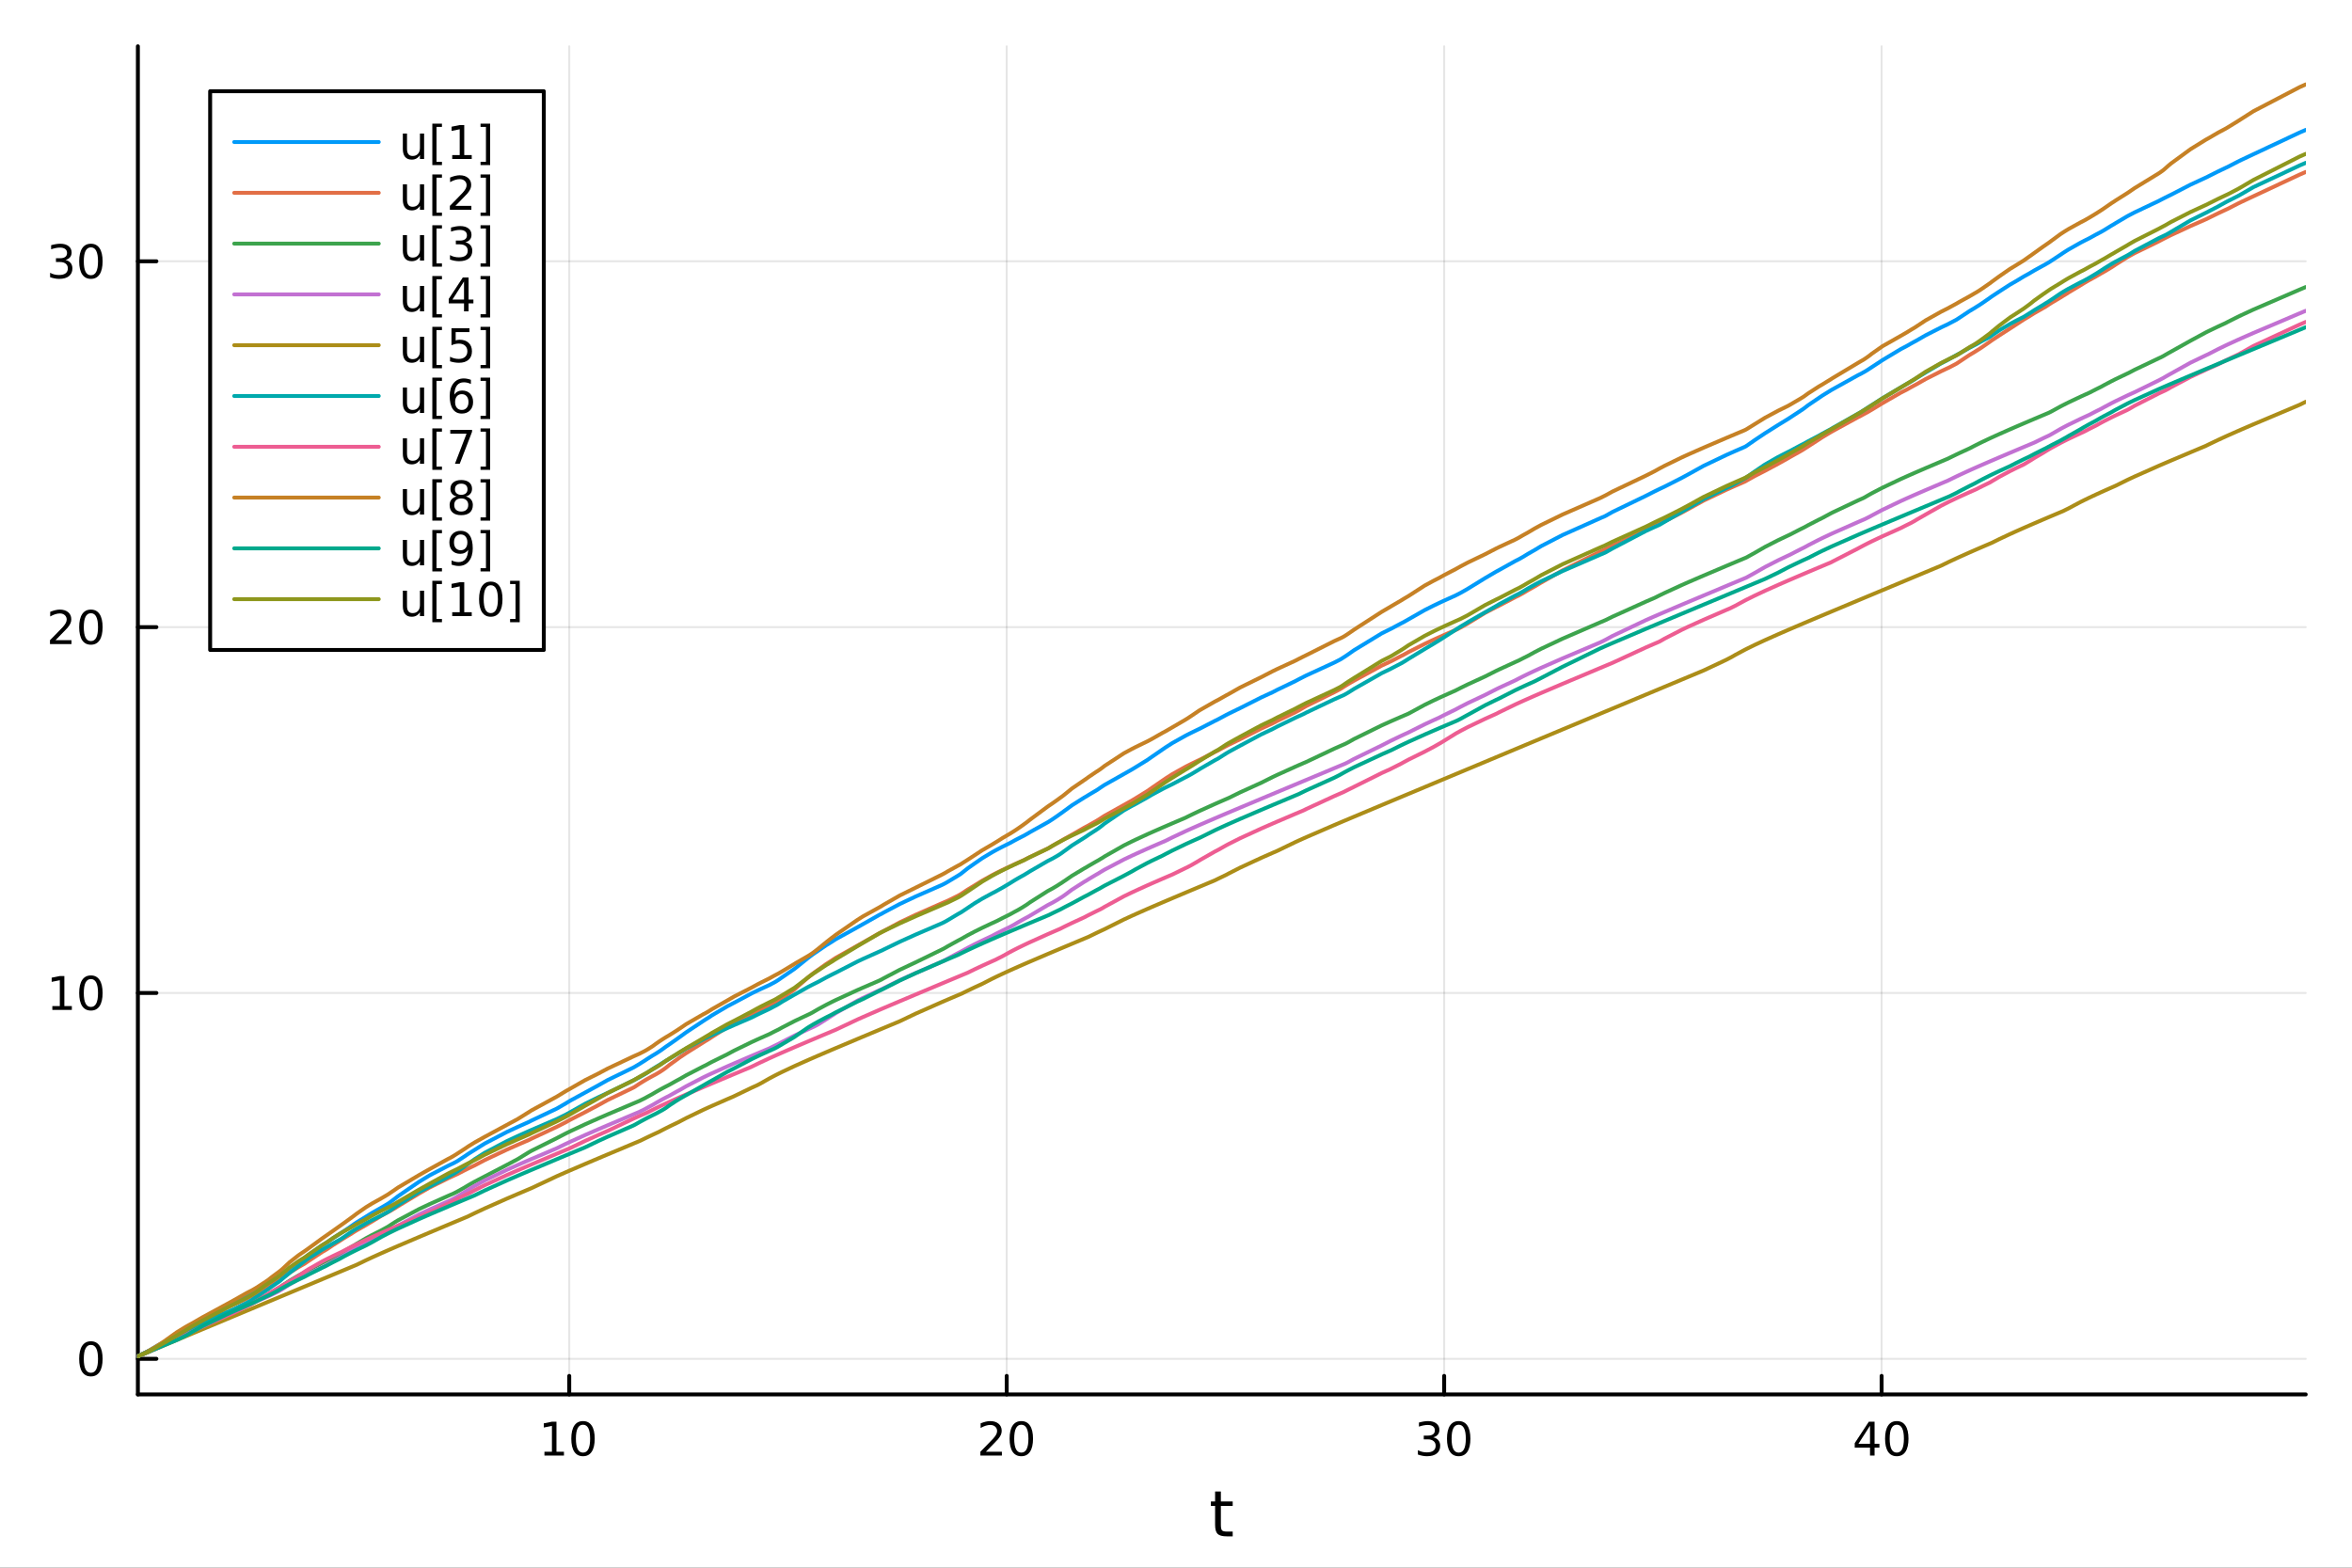 <?xml version="1.0" encoding="utf-8"?>
<svg xmlns="http://www.w3.org/2000/svg" xmlns:xlink="http://www.w3.org/1999/xlink" width="600" height="400" viewBox="0 0 2400 1600">
<rect x="0" y="0" width="2400" height="1600" fill="#333333" stroke="none"/>
<defs>
  <clipPath id="clip410">
    <rect x="0" y="0" width="2400" height="1600"/>
  </clipPath>
</defs>
<path clip-path="url(#clip410)" d="M0 1600 L2400 1600 L2400 0 L0 0  Z" fill="#ffffff" fill-rule="evenodd" fill-opacity="1"/>
<defs>
  <clipPath id="clip411">
    <rect x="480" y="0" width="1681" height="1600"/>
  </clipPath>
</defs>
<path clip-path="url(#clip410)" d="M140.696 1423.18 L2352.76 1423.18 L2352.76 47.244 L140.696 47.244  Z" fill="#ffffff" fill-rule="evenodd" fill-opacity="1"/>
<defs>
  <clipPath id="clip412">
    <rect x="140" y="47" width="2213" height="1377"/>
  </clipPath>
</defs>
<polyline clip-path="url(#clip412)" style="stroke:#000000; stroke-linecap:round; stroke-linejoin:round; stroke-width:2; stroke-opacity:0.1; fill:none" points="580.865,1423.18 580.865,47.244 "/>
<polyline clip-path="url(#clip412)" style="stroke:#000000; stroke-linecap:round; stroke-linejoin:round; stroke-width:2; stroke-opacity:0.1; fill:none" points="1027.25,1423.18 1027.25,47.244 "/>
<polyline clip-path="url(#clip412)" style="stroke:#000000; stroke-linecap:round; stroke-linejoin:round; stroke-width:2; stroke-opacity:0.1; fill:none" points="1473.63,1423.18 1473.63,47.244 "/>
<polyline clip-path="url(#clip412)" style="stroke:#000000; stroke-linecap:round; stroke-linejoin:round; stroke-width:2; stroke-opacity:0.1; fill:none" points="1920.01,1423.18 1920.01,47.244 "/>
<polyline clip-path="url(#clip412)" style="stroke:#000000; stroke-linecap:round; stroke-linejoin:round; stroke-width:2; stroke-opacity:0.1; fill:none" points="140.696,1386.84 2352.76,1386.84 "/>
<polyline clip-path="url(#clip412)" style="stroke:#000000; stroke-linecap:round; stroke-linejoin:round; stroke-width:2; stroke-opacity:0.1; fill:none" points="140.696,1013.45 2352.76,1013.45 "/>
<polyline clip-path="url(#clip412)" style="stroke:#000000; stroke-linecap:round; stroke-linejoin:round; stroke-width:2; stroke-opacity:0.1; fill:none" points="140.696,640.061 2352.76,640.061 "/>
<polyline clip-path="url(#clip412)" style="stroke:#000000; stroke-linecap:round; stroke-linejoin:round; stroke-width:2; stroke-opacity:0.1; fill:none" points="140.696,266.673 2352.76,266.673 "/>
<polyline clip-path="url(#clip410)" style="stroke:#000000; stroke-linecap:round; stroke-linejoin:round; stroke-width:4; stroke-opacity:1; fill:none" points="140.696,1423.18 2352.76,1423.18 "/>
<polyline clip-path="url(#clip410)" style="stroke:#000000; stroke-linecap:round; stroke-linejoin:round; stroke-width:4; stroke-opacity:1; fill:none" points="580.865,1423.18 580.865,1404.28 "/>
<polyline clip-path="url(#clip410)" style="stroke:#000000; stroke-linecap:round; stroke-linejoin:round; stroke-width:4; stroke-opacity:1; fill:none" points="1027.25,1423.18 1027.25,1404.28 "/>
<polyline clip-path="url(#clip410)" style="stroke:#000000; stroke-linecap:round; stroke-linejoin:round; stroke-width:4; stroke-opacity:1; fill:none" points="1473.63,1423.18 1473.63,1404.28 "/>
<polyline clip-path="url(#clip410)" style="stroke:#000000; stroke-linecap:round; stroke-linejoin:round; stroke-width:4; stroke-opacity:1; fill:none" points="1920.01,1423.18 1920.01,1404.28 "/>
<path clip-path="url(#clip410)" d="M555.552 1481.64 L563.191 1481.64 L563.191 1455.28 L554.881 1456.95 L554.881 1452.69 L563.145 1451.02 L567.821 1451.02 L567.821 1481.64 L575.46 1481.64 L575.46 1485.58 L555.552 1485.58 L555.552 1481.64 Z" fill="#000000" fill-rule="nonzero" fill-opacity="1" /><path clip-path="url(#clip410)" d="M594.904 1454.1 Q591.293 1454.1 589.464 1457.66 Q587.659 1461.2 587.659 1468.33 Q587.659 1475.44 589.464 1479.01 Q591.293 1482.55 594.904 1482.55 Q598.538 1482.55 600.344 1479.01 Q602.172 1475.44 602.172 1468.33 Q602.172 1461.2 600.344 1457.66 Q598.538 1454.1 594.904 1454.1 M594.904 1450.39 Q600.714 1450.39 603.77 1455 Q606.848 1459.58 606.848 1468.33 Q606.848 1477.06 603.77 1481.67 Q600.714 1486.25 594.904 1486.25 Q589.094 1486.25 586.015 1481.67 Q582.96 1477.06 582.96 1468.33 Q582.96 1459.58 586.015 1455 Q589.094 1450.39 594.904 1450.39 Z" fill="#000000" fill-rule="nonzero" fill-opacity="1" /><path clip-path="url(#clip410)" d="M1006.02 1481.64 L1022.34 1481.64 L1022.34 1485.58 L1000.39 1485.58 L1000.39 1481.64 Q1003.06 1478.89 1007.64 1474.26 Q1012.25 1469.61 1013.43 1468.27 Q1015.67 1465.74 1016.55 1464.01 Q1017.45 1462.25 1017.45 1460.56 Q1017.45 1457.8 1015.51 1456.07 Q1013.59 1454.33 1010.49 1454.33 Q1008.29 1454.33 1005.83 1455.09 Q1003.4 1455.86 1000.63 1457.41 L1000.63 1452.69 Q1003.45 1451.55 1005.9 1450.97 Q1008.36 1450.39 1010.39 1450.39 Q1015.76 1450.39 1018.96 1453.08 Q1022.15 1455.77 1022.15 1460.26 Q1022.15 1462.39 1021.34 1464.31 Q1020.56 1466.2 1018.45 1468.8 Q1017.87 1469.47 1014.77 1472.69 Q1011.67 1475.88 1006.02 1481.64 Z" fill="#000000" fill-rule="nonzero" fill-opacity="1" /><path clip-path="url(#clip410)" d="M1042.15 1454.1 Q1038.54 1454.1 1036.71 1457.66 Q1034.91 1461.2 1034.91 1468.33 Q1034.91 1475.44 1036.71 1479.01 Q1038.54 1482.55 1042.15 1482.55 Q1045.79 1482.55 1047.59 1479.01 Q1049.42 1475.44 1049.42 1468.33 Q1049.42 1461.2 1047.59 1457.66 Q1045.79 1454.1 1042.15 1454.1 M1042.15 1450.39 Q1047.96 1450.39 1051.02 1455 Q1054.1 1459.58 1054.1 1468.33 Q1054.1 1477.06 1051.02 1481.67 Q1047.96 1486.25 1042.15 1486.25 Q1036.34 1486.25 1033.26 1481.67 Q1030.21 1477.06 1030.21 1468.33 Q1030.21 1459.58 1033.26 1455 Q1036.34 1450.39 1042.15 1450.39 Z" fill="#000000" fill-rule="nonzero" fill-opacity="1" /><path clip-path="url(#clip410)" d="M1462.47 1466.95 Q1465.82 1467.66 1467.7 1469.93 Q1469.6 1472.2 1469.6 1475.53 Q1469.6 1480.65 1466.08 1483.45 Q1462.56 1486.25 1456.08 1486.25 Q1453.9 1486.25 1451.59 1485.81 Q1449.3 1485.39 1446.84 1484.54 L1446.84 1480.02 Q1448.79 1481.16 1451.1 1481.74 Q1453.42 1482.32 1455.94 1482.32 Q1460.34 1482.32 1462.63 1480.58 Q1464.95 1478.84 1464.95 1475.53 Q1464.95 1472.48 1462.79 1470.77 Q1460.66 1469.03 1456.84 1469.03 L1452.82 1469.03 L1452.82 1465.19 L1457.03 1465.19 Q1460.48 1465.19 1462.31 1463.82 Q1464.14 1462.43 1464.14 1459.84 Q1464.14 1457.18 1462.24 1455.77 Q1460.36 1454.33 1456.84 1454.33 Q1454.92 1454.33 1452.72 1454.75 Q1450.52 1455.16 1447.89 1456.04 L1447.89 1451.88 Q1450.55 1451.14 1452.86 1450.77 Q1455.2 1450.39 1457.26 1450.39 Q1462.58 1450.39 1465.69 1452.83 Q1468.79 1455.23 1468.79 1459.35 Q1468.79 1462.22 1467.14 1464.21 Q1465.5 1466.18 1462.47 1466.95 Z" fill="#000000" fill-rule="nonzero" fill-opacity="1" /><path clip-path="url(#clip410)" d="M1488.46 1454.1 Q1484.85 1454.1 1483.02 1457.66 Q1481.22 1461.2 1481.22 1468.33 Q1481.22 1475.44 1483.02 1479.01 Q1484.85 1482.55 1488.46 1482.55 Q1492.1 1482.55 1493.9 1479.01 Q1495.73 1475.44 1495.73 1468.33 Q1495.73 1461.2 1493.9 1457.66 Q1492.1 1454.1 1488.46 1454.1 M1488.46 1450.39 Q1494.27 1450.39 1497.33 1455 Q1500.41 1459.58 1500.41 1468.33 Q1500.41 1477.06 1497.33 1481.67 Q1494.27 1486.25 1488.46 1486.25 Q1482.65 1486.25 1479.57 1481.67 Q1476.52 1477.06 1476.52 1468.33 Q1476.52 1459.58 1479.57 1455 Q1482.65 1450.39 1488.46 1450.39 Z" fill="#000000" fill-rule="nonzero" fill-opacity="1" /><path clip-path="url(#clip410)" d="M1908.18 1455.09 L1896.37 1473.54 L1908.18 1473.54 L1908.18 1455.09 M1906.95 1451.02 L1912.83 1451.02 L1912.83 1473.54 L1917.76 1473.54 L1917.76 1477.43 L1912.83 1477.43 L1912.83 1485.58 L1908.18 1485.58 L1908.18 1477.43 L1892.58 1477.43 L1892.58 1472.92 L1906.95 1451.02 Z" fill="#000000" fill-rule="nonzero" fill-opacity="1" /><path clip-path="url(#clip410)" d="M1935.49 1454.1 Q1931.88 1454.1 1930.05 1457.66 Q1928.25 1461.2 1928.25 1468.33 Q1928.25 1475.44 1930.05 1479.01 Q1931.88 1482.55 1935.49 1482.55 Q1939.13 1482.55 1940.93 1479.01 Q1942.76 1475.44 1942.76 1468.33 Q1942.76 1461.2 1940.93 1457.66 Q1939.13 1454.1 1935.49 1454.1 M1935.49 1450.39 Q1941.3 1450.39 1944.36 1455 Q1947.44 1459.58 1947.44 1468.33 Q1947.44 1477.06 1944.36 1481.67 Q1941.3 1486.25 1935.49 1486.25 Q1929.68 1486.25 1926.6 1481.67 Q1923.55 1477.06 1923.55 1468.33 Q1923.55 1459.58 1926.6 1455 Q1929.68 1450.39 1935.49 1450.39 Z" fill="#000000" fill-rule="nonzero" fill-opacity="1" /><path clip-path="url(#clip410)" d="M1245.79 1522.27 L1245.79 1532.4 L1257.85 1532.4 L1257.85 1536.95 L1245.79 1536.95 L1245.79 1556.3 Q1245.79 1560.66 1246.96 1561.9 Q1248.17 1563.14 1251.83 1563.14 L1257.85 1563.14 L1257.85 1568.04 L1251.83 1568.04 Q1245.05 1568.04 1242.48 1565.53 Q1239.9 1562.98 1239.9 1556.3 L1239.9 1536.95 L1235.6 1536.95 L1235.6 1532.4 L1239.9 1532.4 L1239.9 1522.27 L1245.79 1522.27 Z" fill="#000000" fill-rule="nonzero" fill-opacity="1" /><polyline clip-path="url(#clip410)" style="stroke:#000000; stroke-linecap:round; stroke-linejoin:round; stroke-width:4; stroke-opacity:1; fill:none" points="140.696,1423.18 140.696,47.244 "/>
<polyline clip-path="url(#clip410)" style="stroke:#000000; stroke-linecap:round; stroke-linejoin:round; stroke-width:4; stroke-opacity:1; fill:none" points="140.696,1386.84 159.593,1386.84 "/>
<polyline clip-path="url(#clip410)" style="stroke:#000000; stroke-linecap:round; stroke-linejoin:round; stroke-width:4; stroke-opacity:1; fill:none" points="140.696,1013.45 159.593,1013.45 "/>
<polyline clip-path="url(#clip410)" style="stroke:#000000; stroke-linecap:round; stroke-linejoin:round; stroke-width:4; stroke-opacity:1; fill:none" points="140.696,640.061 159.593,640.061 "/>
<polyline clip-path="url(#clip410)" style="stroke:#000000; stroke-linecap:round; stroke-linejoin:round; stroke-width:4; stroke-opacity:1; fill:none" points="140.696,266.673 159.593,266.673 "/>
<path clip-path="url(#clip410)" d="M92.751 1372.63 Q89.14 1372.63 87.311 1376.2 Q85.506 1379.74 85.506 1386.87 Q85.506 1393.98 87.311 1397.54 Q89.14 1401.08 92.751 1401.08 Q96.385 1401.08 98.191 1397.54 Q100.02 1393.98 100.02 1386.87 Q100.02 1379.74 98.191 1376.2 Q96.385 1372.63 92.751 1372.63 M92.751 1368.93 Q98.561 1368.93 101.617 1373.54 Q104.696 1378.12 104.696 1386.87 Q104.696 1395.6 101.617 1400.2 Q98.561 1404.79 92.751 1404.79 Q86.941 1404.79 83.862 1400.2 Q80.807 1395.6 80.807 1386.87 Q80.807 1378.12 83.862 1373.54 Q86.941 1368.93 92.751 1368.93 Z" fill="#000000" fill-rule="nonzero" fill-opacity="1" /><path clip-path="url(#clip410)" d="M53.4 1026.79 L61.038 1026.79 L61.038 1000.43 L52.728 1002.09 L52.728 997.835 L60.992 996.168 L65.668 996.168 L65.668 1026.79 L73.307 1026.79 L73.307 1030.73 L53.4 1030.73 L53.4 1026.79 Z" fill="#000000" fill-rule="nonzero" fill-opacity="1" /><path clip-path="url(#clip410)" d="M92.751 999.247 Q89.14 999.247 87.311 1002.81 Q85.506 1006.35 85.506 1013.48 Q85.506 1020.59 87.311 1024.15 Q89.14 1027.7 92.751 1027.7 Q96.385 1027.7 98.191 1024.15 Q100.02 1020.59 100.02 1013.48 Q100.02 1006.35 98.191 1002.81 Q96.385 999.247 92.751 999.247 M92.751 995.543 Q98.561 995.543 101.617 1000.15 Q104.696 1004.73 104.696 1013.48 Q104.696 1022.21 101.617 1026.82 Q98.561 1031.4 92.751 1031.4 Q86.941 1031.4 83.862 1026.82 Q80.807 1022.21 80.807 1013.48 Q80.807 1004.73 83.862 1000.15 Q86.941 995.543 92.751 995.543 Z" fill="#000000" fill-rule="nonzero" fill-opacity="1" /><path clip-path="url(#clip410)" d="M56.617 653.405 L72.936 653.405 L72.936 657.341 L50.992 657.341 L50.992 653.405 Q53.654 650.651 58.237 646.021 Q62.844 641.368 64.025 640.026 Q66.27 637.503 67.149 635.767 Q68.052 634.007 68.052 632.318 Q68.052 629.563 66.108 627.827 Q64.186 626.091 61.085 626.091 Q58.886 626.091 56.432 626.855 Q54.001 627.618 51.224 629.169 L51.224 624.447 Q54.048 623.313 56.501 622.734 Q58.955 622.156 60.992 622.156 Q66.362 622.156 69.557 624.841 Q72.751 627.526 72.751 632.017 Q72.751 634.146 71.941 636.068 Q71.154 637.966 69.048 640.558 Q68.469 641.23 65.367 644.447 Q62.265 647.642 56.617 653.405 Z" fill="#000000" fill-rule="nonzero" fill-opacity="1" /><path clip-path="url(#clip410)" d="M92.751 625.859 Q89.14 625.859 87.311 629.424 Q85.506 632.966 85.506 640.095 Q85.506 647.202 87.311 650.767 Q89.14 654.308 92.751 654.308 Q96.385 654.308 98.191 650.767 Q100.02 647.202 100.02 640.095 Q100.02 632.966 98.191 629.424 Q96.385 625.859 92.751 625.859 M92.751 622.156 Q98.561 622.156 101.617 626.762 Q104.696 631.345 104.696 640.095 Q104.696 648.822 101.617 653.429 Q98.561 658.012 92.751 658.012 Q86.941 658.012 83.862 653.429 Q80.807 648.822 80.807 640.095 Q80.807 631.345 83.862 626.762 Q86.941 622.156 92.751 622.156 Z" fill="#000000" fill-rule="nonzero" fill-opacity="1" /><path clip-path="url(#clip410)" d="M66.756 265.319 Q70.112 266.036 71.987 268.305 Q73.885 270.573 73.885 273.906 Q73.885 279.022 70.367 281.823 Q66.849 284.624 60.367 284.624 Q58.191 284.624 55.876 284.184 Q53.585 283.768 51.131 282.911 L51.131 278.397 Q53.075 279.531 55.39 280.11 Q57.705 280.689 60.228 280.689 Q64.626 280.689 66.918 278.953 Q69.233 277.217 69.233 273.906 Q69.233 270.851 67.08 269.138 Q64.95 267.402 61.131 267.402 L57.103 267.402 L57.103 263.559 L61.316 263.559 Q64.765 263.559 66.594 262.194 Q68.423 260.805 68.423 258.212 Q68.423 255.55 66.525 254.138 Q64.65 252.703 61.131 252.703 Q59.21 252.703 57.011 253.12 Q54.812 253.536 52.173 254.416 L52.173 250.249 Q54.835 249.508 57.15 249.138 Q59.487 248.768 61.548 248.768 Q66.872 248.768 69.974 251.198 Q73.075 253.606 73.075 257.726 Q73.075 260.596 71.432 262.587 Q69.788 264.555 66.756 265.319 Z" fill="#000000" fill-rule="nonzero" fill-opacity="1" /><path clip-path="url(#clip410)" d="M92.751 252.471 Q89.14 252.471 87.311 256.036 Q85.506 259.578 85.506 266.707 Q85.506 273.814 87.311 277.379 Q89.14 280.92 92.751 280.92 Q96.385 280.92 98.191 277.379 Q100.02 273.814 100.02 266.707 Q100.02 259.578 98.191 256.036 Q96.385 252.471 92.751 252.471 M92.751 248.768 Q98.561 248.768 101.617 253.374 Q104.696 257.957 104.696 266.707 Q104.696 275.434 101.617 280.041 Q98.561 284.624 92.751 284.624 Q86.941 284.624 83.862 280.041 Q80.807 275.434 80.807 266.707 Q80.807 257.957 83.862 253.374 Q86.941 248.768 92.751 248.768 Z" fill="#000000" fill-rule="nonzero" fill-opacity="1" /><polyline clip-path="url(#clip412)" style="stroke:#009af9; stroke-linecap:round; stroke-linejoin:round; stroke-width:4; stroke-opacity:1; fill:none" points="140.696,1384.24 140.696,1384.24 150.069,1379.68 151.092,1379.11 159.984,1373.81 164.462,1371.35 167.841,1369.56 170.124,1368.2 180.295,1361.9 189.133,1356.43 189.788,1356.05 192.009,1354.61 195.8,1352.26 206.67,1346.12 231.408,1332.82 238.276,1329.56 251.742,1323.44 255.61,1321.44 257.123,1320.67 259.86,1319.3 260.655,1318.84 263.679,1316.91 271.541,1312.24 271.566,1312.23 273.866,1310.94 273.973,1310.89 276.715,1309.18 282.983,1305.07 283.668,1304.59 285.451,1303.22 285.608,1303.08 287.083,1301.75 288.295,1300.69 288.501,1300.51 295.488,1294.45 304.145,1288.08 305.668,1287.06 310.393,1284.05 311.01,1283.62 314.187,1281.23 315.147,1280.54 328.779,1270.97 332.932,1268.45 333.984,1267.75 334.872,1267.17 339.717,1263.76 346.554,1259.4 347.006,1259.12 348.442,1258.15 351.621,1256.08 357.305,1252.19 361.732,1249.06 363.821,1247.67 373.286,1241.88 379.381,1238.06 389.049,1232.59 395.281,1228.89 397.029,1227.76 398.396,1226.79 402.617,1223.61 406.003,1220.97 427.38,1206.3 438.601,1199.46 457.37,1189.74 459.391,1188.77 462.921,1187.1 466.419,1185.21 466.741,1185.01 474.014,1180.24 477.469,1177.88 479.003,1176.88 484.347,1173.56 494.563,1167.14 517.31,1155.25 528.256,1150.15 528.408,1150.09 539.734,1145.02 542.333,1143.68 568.239,1131.4 568.52,1131.25 577.097,1126.27 581.486,1123.58 597.238,1114.98 610.434,1107.75 620.037,1102.34 646.144,1089.63 647.137,1089.1 647.874,1088.65 652.49,1085.92 653.555,1085.22 657.954,1082.47 660.419,1080.81 665.528,1077.56 666.193,1077.16 669.309,1075.31 672.458,1073.27 673.069,1072.88 675.717,1071.05 678.44,1069.03 679.636,1068.17 683.318,1065.66 690.092,1060.91 692.426,1059.21 694.072,1058.06 700.191,1053.59 717.71,1041.97 720.398,1040.22 723.389,1038.36 726.524,1036.25 742.19,1027.02 748.706,1023.63 749.215,1023.37 766.951,1013.88 773.04,1010.92 776.038,1009.5 784.872,1005.44 790.166,1002.67 792.35,1001.38 792.991,1000.96 794.507,999.98 797.55,997.84 798.117,997.454 810.136,989.238 810.581,988.927 810.654,988.87 811.785,987.999 812.247,987.61 824.214,977.959 826.248,976.376 829.335,974.092 830.279,973.421 834.491,970.556 834.849,970.322 835.017,970.213 843.212,964.618 848.599,961.317 850.759,959.887 852.925,958.502 875.117,946.26 880.502,943.235 897.137,933.808 900.151,932.266 901.681,931.373 918.281,922.561 934.372,914.961 961.431,903.066 964.222,901.65 967.308,899.878 977.468,893.757 979.868,892.232 980.436,891.833 981.39,891.092 981.508,890.992 987.358,886.323 994.304,881.435 1002.31,875.888 1012.17,869.944 1015.91,867.873 1017.52,867.007 1022.94,864.185 1030.43,860.475 1034.78,858.066 1038.5,856.093 1043.37,853.603 1044.97,852.805 1047.09,851.591 1049.13,850.453 1050.65,849.498 1068.92,839.324 1070.19,838.583 1073.86,836.213 1078.75,832.877 1081.64,830.801 1082.02,830.537 1083.28,829.672 1085.57,827.962 1087.51,826.576 1093.77,821.948 1106.28,814.049 1108.68,812.683 1110.23,811.696 1110.74,811.376 1118.77,806.625 1120.67,805.413 1122.05,804.444 1122.8,803.929 1125.04,802.428 1125.21,802.318 1127.11,801.082 1146.74,790.011 1154.94,785.38 1158.86,783.005 1170.4,775.877 1171.01,775.482 1175.46,772.361 1186.37,764.858 1189.37,762.787 1196.41,758.296 1209.69,750.876 1211.66,749.857 1216.36,747.495 1223.17,744.2 1224.6,743.52 1239.79,735.667 1242.88,734.174 1243.39,733.89 1251.23,729.683 1253.86,728.336 1265.47,722.685 1287.07,711.772 1298.57,706.495 1303.19,704.087 1321.85,695.106 1325.33,693.249 1330,690.851 1333.18,689.263 1361.54,676.206 1367.11,673.358 1368.63,672.479 1370.84,671.057 1372.49,670.023 1375.91,667.694 1381.14,663.983 1381.6,663.669 1409.98,646.384 1418.68,642.065 1419.82,641.516 1429.63,636.267 1432.22,634.96 1437.24,632.107 1437.45,631.978 1453.71,622.696 1463.07,617.99 1468.64,615.325 1469.64,614.856 1473.79,612.926 1485.37,607.704 1486.22,607.255 1490.32,605.151 1496.93,601.408 1498.34,600.534 1515.39,590.045 1526.66,583.43 1529.7,581.79 1546.15,572.622 1549.68,570.839 1550.03,570.665 1554.33,568.23 1558.97,565.378 1565.97,561.385 1572.64,557.365 1594.42,546.061 1632.99,528.836 1637.72,526.812 1638.36,526.486 1645.29,522.556 1679.67,505.95 1688.41,501.492 1693.04,499.245 1693.82,498.871 1698.71,496.566 1716.24,487.646 1722.94,484.013 1738.38,475.441 1761.37,464.462 1765.58,462.571 1766.75,462.048 1770.83,460.245 1780.26,456.131 1781.33,455.578 1781.66,455.385 1782.58,454.764 1790.64,449.15 1801.05,442.177 1814.35,433.805 1824.12,427.83 1826.17,426.507 1837.05,419.369 1840.28,417.211 1841.04,416.654 1845.12,413.504 1855.73,406.331 1859.34,403.872 1868.3,398.331 1869.23,397.796 1870,397.354 1896.02,382.882 1898.69,381.58 1901.2,380.175 1902.88,379.26 1905.89,377.42 1908.08,375.953 1910.19,374.585 1920.9,367.547 1939.54,356.333 1945.5,353.227 1949.95,350.668 1953.47,348.729 1955.54,347.626 1964.86,342.248 1980.75,334.148 1987.85,330.797 1989.18,330.07 1996.23,326.388 1996.35,326.317 1999.36,324.341 2009.76,317.438 2014.8,314.463 2016.61,313.297 2019.96,311.215 2023.36,308.936 2029.94,304.373 2030.26,304.142 2031.19,303.465 2032.53,302.51 2040.17,297.47 2051.05,290.457 2057.06,287.022 2064.93,282.288 2065.66,281.868 2070.85,279.015 2072.1,278.243 2075.8,276.053 2085.1,270.937 2086.53,270.193 2087.76,269.454 2090.55,267.835 2093.05,266.228 2102.49,260.009 2105.29,258.111 2108.72,255.895 2110.84,254.586 2122.74,247.853 2126.83,245.725 2132.16,243.052 2138.43,239.572 2138.49,239.541 2143.97,236.672 2147.54,234.602 2154.24,230.448 2157.44,228.592 2158.71,227.769 2170.48,220.828 2172.23,219.877 2172.86,219.539 2178.26,216.722 2202.92,205.033 2203.04,204.969 2204.99,203.941 2207.34,202.73 2207.73,202.53 2209.51,201.626 2212.66,200.06 2215.39,198.73 2235.24,188.467 2250.9,181.228 2251.87,180.796 2253.6,179.884 2263.21,175.052 2270.93,171.382 2273.33,170.266 2283.48,164.987 2287.01,163.248 2299.39,157.421 2346.54,135.282 2352.76,132.603 "/>
<polyline clip-path="url(#clip412)" style="stroke:#e26f46; stroke-linecap:round; stroke-linejoin:round; stroke-width:4; stroke-opacity:1; fill:none" points="140.696,1384.24 140.696,1384.24 150.069,1380.32 151.092,1379.81 159.984,1374.89 164.462,1372.57 167.841,1370.87 170.124,1369.75 180.295,1364.25 189.133,1359.23 189.788,1358.88 192.009,1357.52 195.8,1355.01 206.67,1348.53 231.408,1334.86 238.276,1331.56 251.742,1325.38 255.61,1323.36 257.123,1322.59 259.86,1321.22 260.655,1320.76 263.679,1318.81 271.541,1314.14 271.566,1314.12 273.866,1312.84 273.973,1312.78 276.715,1311.29 282.983,1307.57 283.668,1307.13 285.451,1305.99 285.608,1305.88 287.083,1304.85 288.295,1304.02 288.501,1303.88 295.488,1298.91 304.145,1293.51 305.668,1292.62 310.393,1289.97 311.01,1289.59 314.187,1287.4 315.147,1286.77 328.779,1277.76 332.932,1275.36 333.984,1274.68 334.872,1274.12 339.717,1270.81 346.554,1266.56 347.006,1266.25 348.442,1265.3 351.621,1263.27 357.305,1259.86 361.732,1257.03 363.821,1255.76 373.286,1250.4 379.381,1246.78 389.049,1240.87 395.281,1237.42 397.029,1236.5 398.396,1235.78 402.617,1233.3 406.003,1231.14 427.38,1218.25 438.601,1211.85 457.37,1202.51 459.391,1201.57 462.921,1199.94 466.419,1198.35 466.741,1198.21 474.014,1194.44 477.469,1192.73 479.003,1191.98 484.347,1189.42 494.563,1184.03 517.31,1173.28 528.256,1168.43 528.408,1168.36 539.734,1163.46 542.333,1162.14 568.239,1150.01 568.52,1149.88 577.097,1145.51 581.486,1143.04 597.238,1134.99 610.434,1127.99 620.037,1122.69 646.144,1110.11 647.137,1109.58 647.874,1109.13 652.49,1106.06 653.555,1105.39 657.954,1102.7 660.419,1101.26 665.528,1098.42 666.193,1098.06 669.309,1096.41 672.458,1094.54 673.069,1094.18 675.717,1092.47 678.44,1090.56 679.636,1089.66 683.318,1086.71 690.092,1081.83 692.426,1080.09 694.072,1078.92 700.191,1074.82 717.71,1063.83 720.398,1062.15 723.389,1060.35 726.524,1058.29 742.19,1048.3 748.706,1044.72 749.215,1044.45 766.951,1034.66 773.04,1031.64 776.038,1030.2 784.872,1026.08 790.166,1023.68 792.35,1022.53 792.991,1022.14 794.507,1021.12 797.55,1019.14 798.117,1018.74 810.136,1010.21 810.581,1009.89 810.654,1009.83 811.785,1008.85 812.247,1008.41 824.214,997.877 826.248,996.185 829.335,993.754 830.279,993.042 834.491,990.013 834.849,989.767 835.017,989.652 843.212,983.82 848.599,980.405 850.759,978.937 852.925,977.517 875.117,965.057 880.502,962.005 897.137,952.525 900.151,950.977 901.681,950.205 918.281,941.308 934.372,933.668 961.431,921.746 964.222,920.549 967.308,919.229 977.468,914.225 979.868,912.897 980.436,912.541 981.39,911.95 981.508,911.867 987.358,907.981 994.304,903.791 1002.31,898.822 1012.17,893.355 1015.91,891.416 1017.52,890.601 1022.94,887.925 1030.43,884.366 1034.78,882.355 1038.5,880.666 1043.37,878.483 1044.97,877.771 1047.09,876.664 1049.13,875.619 1050.65,874.85 1068.92,866.159 1070.19,865.482 1073.86,863.279 1078.75,860.496 1081.64,858.92 1082.02,858.718 1083.28,857.945 1085.57,856.573 1087.51,855.448 1093.77,851.977 1106.28,844.811 1108.68,843.545 1110.23,842.742 1110.74,842.437 1118.77,837.891 1120.67,836.717 1122.05,835.887 1122.8,835.381 1125.04,833.907 1125.21,833.799 1127.11,832.584 1146.74,821.651 1154.94,817.051 1158.86,814.687 1170.4,807.581 1171.01,807.187 1175.46,804.072 1186.37,796.58 1189.37,794.511 1196.41,790.024 1209.69,782.608 1211.66,781.59 1216.36,779.229 1223.17,775.934 1224.6,775.255 1239.79,767.404 1242.88,765.911 1243.39,765.627 1251.23,761.42 1253.86,760.073 1265.47,754.422 1287.07,743.51 1298.57,738.233 1303.19,735.825 1321.85,726.844 1325.33,724.987 1330,722.237 1333.18,720.447 1361.54,706.446 1367.11,703.516 1368.63,702.619 1370.84,701.172 1372.49,700.119 1375.91,698.023 1381.14,694.996 1381.6,694.737 1409.98,679.278 1418.68,675.188 1419.82,674.664 1429.63,669.577 1432.22,668.302 1437.24,665.503 1437.45,665.392 1453.71,657.175 1463.07,652.809 1468.64,650.288 1469.64,649.842 1473.79,647.994 1485.37,642.936 1486.22,642.566 1490.32,640.489 1496.93,636.78 1498.34,635.912 1515.39,625.474 1526.66,619.616 1529.7,618.123 1546.15,609.479 1549.68,607.767 1550.03,607.6 1554.33,605.235 1558.97,602.446 1565.97,598.526 1572.64,594.557 1594.42,582.181 1632.99,562.887 1637.72,560.778 1638.36,560.442 1645.29,556.916 1679.67,541.184 1688.41,536.803 1693.04,534.586 1693.82,534.216 1698.71,531.936 1716.24,523.071 1722.94,519.451 1738.38,510.895 1761.37,499.927 1765.58,498.037 1766.75,497.515 1770.83,495.712 1780.26,491.6 1781.33,491.047 1781.66,490.854 1782.58,490.309 1790.64,485.805 1801.05,480.479 1814.35,473.35 1824.12,467.917 1826.17,466.68 1837.05,460.609 1840.28,458.68 1841.04,458.173 1845.12,455.571 1855.73,448.728 1859.34,446.35 1868.3,440.962 1869.23,440.44 1870,440.008 1896.02,425.733 1898.69,424.44 1901.2,423.044 1902.88,422.134 1905.89,420.538 1908.08,419.228 1910.19,417.999 1920.9,411.491 1939.54,400.765 1945.5,397.747 1949.95,395.239 1953.47,393.335 1955.54,392.249 1964.86,386.934 1980.75,378.896 1987.85,375.561 1989.18,374.945 1996.23,371.244 1996.35,371.173 1999.36,369.191 2009.76,362.271 2014.8,359.291 2016.61,358.123 2019.96,356.038 2023.36,353.758 2029.94,349.191 2030.26,348.959 2031.19,348.281 2032.53,347.326 2040.17,342.284 2051.05,335.268 2057.06,331.391 2064.93,326.232 2065.66,325.78 2070.85,322.725 2072.1,321.912 2075.8,319.61 2085.1,314.284 2086.53,313.515 2087.76,312.755 2090.55,310.875 2093.05,309.257 2102.49,303.651 2105.29,301.89 2108.72,299.82 2110.84,298.422 2122.74,291.318 2126.83,288.791 2132.16,285.694 2138.43,282.286 2138.49,282.252 2143.97,279.026 2147.54,277.042 2154.24,273.017 2157.44,270.961 2158.71,270.066 2170.48,262.623 2172.23,261.618 2172.86,261.261 2178.26,258.304 2202.92,246.275 2203.04,246.21 2204.99,245.168 2207.34,243.941 2207.73,243.738 2209.51,242.824 2212.66,241.242 2215.39,239.9 2235.24,230.679 2250.9,223.807 2251.87,223.391 2253.6,222.504 2263.21,217.784 2270.93,214.174 2273.33,213.073 2283.48,207.843 2287.01,206.116 2299.39,200.319 2346.54,178.216 2352.76,175.539 "/>
<polyline clip-path="url(#clip412)" style="stroke:#3da44d; stroke-linecap:round; stroke-linejoin:round; stroke-width:4; stroke-opacity:1; fill:none" points="140.696,1384.24 140.696,1384.24 150.069,1379.68 151.092,1379.19 159.984,1375.09 164.462,1373.07 167.841,1371.31 170.124,1369.96 180.295,1364.38 189.133,1359.93 189.788,1359.61 192.009,1358.54 195.8,1356.74 206.67,1351.75 231.408,1340.93 238.276,1337.5 251.742,1331.17 255.61,1329.42 257.123,1328.74 259.86,1327.52 260.655,1327.17 263.679,1325.83 271.541,1322.39 271.566,1322.38 273.866,1321.2 273.973,1321.14 276.715,1319.33 282.983,1315.47 283.668,1315.07 285.451,1313.9 285.608,1313.8 287.083,1312.73 288.295,1311.88 288.501,1311.74 295.488,1307.17 304.145,1302.11 305.668,1301.27 310.393,1298.76 311.01,1298.44 314.187,1296.81 315.147,1296.25 328.779,1288.88 332.932,1286.81 333.984,1286.29 334.872,1285.86 339.717,1283.54 346.554,1279.87 347.006,1279.64 348.442,1278.78 351.621,1276.94 357.305,1273.4 361.732,1270.82 363.821,1269.49 373.286,1263.9 379.381,1260.62 389.049,1255.75 395.281,1252.32 397.029,1251.25 398.396,1250.33 402.617,1247.6 406.003,1245.53 427.38,1234.13 438.601,1228.83 457.37,1220.45 459.391,1219.57 462.921,1218.04 466.419,1216.27 466.741,1216.08 474.014,1212.01 477.469,1209.92 479.003,1209.02 484.347,1206.02 494.563,1200.7 517.31,1188.84 528.256,1183.03 528.408,1182.94 539.734,1175.95 542.333,1174.49 568.239,1161.57 568.52,1161.41 577.097,1156.94 581.486,1154.76 597.238,1147.39 610.434,1141.53 620.037,1137.36 646.144,1126.25 647.137,1125.83 647.874,1125.52 652.49,1123.58 653.555,1123.04 657.954,1120.87 660.419,1119.49 665.528,1116.73 666.193,1116.33 669.309,1114.48 672.458,1112.69 673.069,1112.35 675.717,1110.9 678.44,1109.45 679.636,1108.83 683.318,1106.94 690.092,1103.12 692.426,1101.86 694.072,1101 700.191,1097.43 717.71,1088.36 720.398,1087.07 723.389,1085.42 726.524,1083.75 742.19,1075.99 748.706,1072.49 749.215,1072.22 766.951,1063.58 773.04,1060.79 776.038,1059.44 784.872,1055.53 790.166,1052.82 792.35,1051.74 792.991,1051.43 794.507,1050.69 797.55,1048.98 798.117,1048.67 810.136,1042.45 810.581,1042.23 810.654,1042.2 811.785,1041.64 812.247,1041.42 824.214,1035.78 826.248,1034.85 829.335,1033.21 830.279,1032.64 834.491,1030.19 834.849,1029.99 835.017,1029.89 843.212,1025.46 848.599,1022.73 850.759,1021.66 852.925,1020.61 875.117,1010.4 880.502,1008.04 897.137,1000.86 900.151,999.334 901.681,998.451 918.281,989.708 934.372,982.14 961.431,968.955 964.222,967.475 967.308,965.641 977.468,960.05 979.868,958.808 980.436,958.518 981.39,957.956 981.508,957.887 987.358,954.582 994.304,950.911 1002.31,946.932 1012.17,942.286 1015.91,940.575 1017.52,939.846 1022.94,937.018 1030.43,933.302 1034.78,930.89 1038.5,928.915 1043.37,926.057 1044.97,925.025 1047.09,923.695 1049.13,922.294 1050.65,921.156 1068.92,909.539 1070.19,908.838 1073.86,906.855 1078.75,903.947 1081.64,902.082 1082.02,901.844 1083.28,901.061 1085.57,899.49 1087.51,898.211 1093.77,893.87 1106.28,886.352 1108.68,885.038 1110.23,884.082 1110.74,883.772 1118.77,879.146 1120.67,878.11 1122.05,877.261 1122.8,876.807 1125.04,875.477 1125.21,875.365 1127.11,874.11 1146.74,862.912 1154.94,858.828 1158.86,856.952 1170.4,851.627 1171.01,851.353 1175.46,849.365 1186.37,844.573 1189.37,843.276 1196.41,840.244 1209.69,834.587 1211.66,833.593 1216.36,831.284 1223.17,828.047 1224.6,827.378 1239.79,820.523 1242.88,819.162 1243.39,818.94 1251.23,815.532 1253.86,814.396 1265.47,808.671 1287.07,798.849 1298.57,793.09 1303.19,790.897 1321.85,782.447 1325.33,780.918 1330,778.887 1333.18,777.509 1361.54,764.093 1367.11,761.626 1368.63,760.959 1370.84,759.995 1372.49,759.275 1375.91,757.528 1381.14,754.55 1381.6,754.294 1409.98,740.312 1418.68,736.407 1419.82,735.903 1429.63,731.611 1432.22,730.494 1437.24,728.33 1437.45,728.225 1453.71,719.375 1463.07,714.807 1468.64,712.2 1469.64,711.74 1473.79,709.844 1485.37,704.688 1486.22,704.243 1490.32,702.154 1496.93,698.91 1498.34,698.238 1515.39,690.409 1526.66,684.713 1529.7,683.251 1546.15,675.693 1549.68,674.126 1550.03,673.943 1554.33,671.731 1558.97,669.426 1565.97,665.568 1572.64,662.125 1594.42,651.853 1632.99,635.141 1637.72,633.138 1638.36,632.868 1645.29,629.445 1679.67,613.935 1688.41,610.178 1693.04,607.856 1693.82,607.47 1698.71,605.103 1716.24,597.06 1722.94,594.103 1738.38,587.425 1761.37,577.667 1765.58,575.893 1766.75,575.399 1770.83,573.684 1780.26,569.724 1781.33,569.272 1781.66,569.136 1782.58,568.672 1790.64,564.183 1801.05,558.174 1814.35,551.366 1824.12,546.736 1826.17,545.791 1837.05,540.171 1840.28,538.59 1841.04,538.221 1845.12,535.969 1855.73,530.494 1859.34,528.73 1868.3,523.882 1869.23,523.405 1870,523.008 1896.02,510.715 1898.69,509.524 1901.2,508.411 1902.88,507.538 1905.89,505.767 1908.08,504.518 1910.19,503.342 1920.9,497.75 1939.54,488.924 1945.5,486.247 1949.95,484.278 1953.47,482.731 1955.54,481.829 1964.86,477.8 1980.75,471.026 1987.85,468.023 1989.18,467.349 1996.23,463.904 1996.35,463.847 1999.36,462.42 2009.76,457.632 2014.8,455 2016.61,454.083 2019.96,452.415 2023.36,450.761 2029.94,447.645 2030.26,447.499 2031.19,447.067 2032.53,446.448 2040.17,442.979 2051.05,438.171 2057.06,435.563 2064.93,432.18 2065.66,431.865 2070.85,429.653 2072.1,429.118 2075.8,427.549 2085.1,423.613 2086.53,423.01 2087.76,422.487 2090.55,421.314 2093.05,420.061 2102.49,414.873 2105.29,413.426 2108.72,411.692 2110.84,410.645 2122.74,404.999 2126.83,403.13 2132.16,400.73 2138.43,397.498 2138.49,397.469 2143.97,394.766 2147.54,392.784 2154.24,389.246 2157.44,387.625 2158.71,386.99 2170.48,381.362 2172.23,380.554 2172.86,380.212 2178.26,377.37 2202.92,365.621 2203.04,365.567 2204.99,364.691 2207.34,363.461 2207.73,363.258 2209.51,362.198 2212.66,360.384 2215.39,358.867 2235.24,347.751 2250.9,339.271 2251.87,338.788 2253.6,337.928 2263.21,333.322 2270.93,329.775 2273.33,328.498 2283.48,323.387 2287.01,321.69 2299.39,315.969 2346.54,295.596 2352.76,292.977 "/>
<polyline clip-path="url(#clip412)" style="stroke:#c271d2; stroke-linecap:round; stroke-linejoin:round; stroke-width:4; stroke-opacity:1; fill:none" points="140.696,1384.24 140.696,1384.24 150.069,1379.68 151.092,1379.19 159.984,1375.09 164.462,1373.07 167.841,1371.57 170.124,1370.38 180.295,1365.33 189.133,1361.18 189.788,1360.88 192.009,1359.86 195.8,1358.15 206.67,1352.62 231.408,1341.22 238.276,1338.21 251.742,1332.4 255.61,1330.75 257.123,1330.11 259.86,1328.94 260.655,1328.61 263.679,1327.32 271.541,1324 271.566,1323.99 273.866,1323.02 273.973,1322.97 276.715,1321.6 282.983,1318.56 283.668,1318.23 285.451,1317.25 285.608,1317.16 287.083,1316.24 288.295,1315.5 288.501,1315.36 295.488,1310.82 304.145,1305.79 305.668,1304.96 310.393,1302.45 311.01,1302.13 314.187,1300.51 315.147,1300.03 328.779,1293.49 332.932,1291.27 333.984,1290.72 334.872,1290.19 339.717,1287.39 346.554,1283.69 347.006,1283.45 348.442,1282.59 351.621,1280.74 357.305,1277.18 361.732,1274.6 363.821,1273.43 373.286,1268.42 379.381,1265.39 389.049,1260.81 395.281,1257.51 397.029,1256.48 398.396,1255.57 402.617,1252.9 406.003,1250.88 427.38,1239.63 438.601,1234.37 457.37,1226.03 459.391,1225.15 462.921,1223.35 466.419,1221.35 466.741,1221.14 474.014,1216.7 477.469,1214.47 479.003,1213.52 484.347,1210.35 494.563,1204.81 517.31,1193.91 528.256,1189.02 528.408,1188.96 539.734,1184.03 542.333,1182.91 568.239,1171.9 568.52,1171.76 577.097,1167.56 581.486,1165.49 597.238,1158.35 610.434,1152.6 620.037,1148.48 646.144,1137.43 647.137,1137.01 647.874,1136.7 652.49,1134.76 653.555,1134.22 657.954,1132.06 660.419,1130.68 665.528,1127.92 666.193,1127.57 669.309,1125.72 672.458,1123.93 673.069,1123.59 675.717,1122.13 678.44,1120.68 679.636,1120.05 683.318,1118.17 690.092,1114.33 692.426,1113.08 694.072,1112.21 700.191,1108.64 717.71,1099.57 720.398,1098.28 723.389,1096.86 726.524,1095.4 742.19,1088.35 748.706,1085.5 749.215,1085.28 766.951,1077.67 773.04,1075.08 776.038,1073.81 784.872,1070.08 790.166,1067.46 792.35,1066.4 792.991,1066.1 794.507,1065.37 797.55,1063.7 798.117,1063.4 810.136,1057.26 810.581,1057.05 810.654,1057.01 811.785,1056.46 812.247,1056.24 824.214,1050.65 826.248,1049.73 829.335,1048.34 830.279,1047.92 834.491,1045.73 834.849,1045.51 835.017,1045.4 843.212,1040.22 848.599,1036.72 850.759,1035.4 852.925,1033.94 875.117,1021.22 880.502,1018.53 897.137,1010.74 900.151,1009.39 901.681,1008.58 918.281,1000.4 934.372,993.094 961.431,981.394 964.222,979.989 967.308,978.226 977.468,972.812 979.868,971.602 980.436,971.319 981.39,970.767 981.508,970.7 987.358,967.454 994.304,963.836 1002.31,959.9 1012.17,955.29 1015.91,953.3 1017.52,952.466 1022.94,949.735 1030.43,946.119 1034.78,943.751 1038.5,941.522 1043.37,938.754 1044.97,937.877 1047.09,936.736 1049.13,935.663 1050.65,934.752 1068.92,923.884 1070.19,923.216 1073.86,921.317 1078.75,918.502 1081.64,916.683 1082.02,916.451 1083.28,915.686 1085.57,914.145 1087.51,912.735 1093.77,908.038 1106.28,900.049 1108.68,898.67 1110.23,897.676 1110.74,897.354 1118.77,892.573 1120.67,891.508 1122.05,890.639 1122.8,890.175 1125.04,888.816 1125.21,888.716 1127.11,887.591 1146.74,877.244 1154.94,873.345 1158.86,871.537 1170.4,866.353 1171.01,866.085 1175.46,864.133 1186.37,859.407 1189.37,858.122 1196.41,854.609 1209.69,848.371 1211.66,847.474 1216.36,845.365 1223.17,842.353 1224.6,841.723 1239.79,835.16 1242.88,833.837 1243.39,833.622 1251.23,830.288 1253.86,829.172 1265.47,824.27 1287.07,815.194 1298.57,810.372 1303.19,808.438 1321.85,800.627 1325.33,799.169 1330,797.217 1333.18,795.884 1361.54,784.022 1367.11,781.69 1368.63,781.054 1370.84,780.132 1372.49,779.44 1375.91,777.746 1381.14,774.835 1381.6,774.584 1409.98,760.779 1418.68,756.294 1419.82,755.729 1429.63,751.026 1432.22,749.827 1437.24,747.53 1437.45,747.42 1453.71,739.264 1463.07,734.917 1468.64,732.405 1469.64,731.878 1473.79,729.732 1485.37,724.083 1486.22,723.611 1490.32,721.405 1496.93,718.012 1498.34,717.313 1515.39,709.268 1526.66,703.496 1529.7,702.02 1546.15,694.41 1549.68,692.564 1550.03,692.384 1554.33,690.211 1558.97,687.942 1565.97,684.628 1572.64,681.567 1594.42,671.977 1632.99,655.604 1637.72,653.259 1638.36,652.947 1645.29,649.148 1679.67,632.826 1688.41,628.997 1693.04,626.996 1693.82,626.659 1698.71,624.557 1716.24,617.103 1722.94,614.274 1738.38,607.778 1761.37,598.139 1765.58,596.375 1766.75,595.884 1770.83,594.178 1780.26,590.233 1781.33,589.782 1781.66,589.646 1782.58,589.183 1790.64,584.702 1801.05,578.699 1814.35,571.897 1824.12,567.268 1826.17,566.324 1837.05,560.705 1840.28,559.125 1841.04,558.756 1845.12,556.504 1855.73,551.03 1859.34,549.266 1868.3,545.036 1869.23,544.609 1870,544.254 1896.02,532.757 1898.69,531.607 1901.2,530.529 1902.88,529.812 1905.89,528.292 1908.08,527.206 1910.19,526.004 1920.9,520.313 1939.54,511.397 1945.5,508.704 1949.95,506.725 1953.47,505.171 1955.54,504.267 1964.86,500.226 1980.75,493.44 1987.85,490.434 1989.18,489.76 1996.23,486.313 1996.35,486.256 1999.36,484.828 2009.76,480.038 2014.8,477.783 2016.61,476.982 2019.96,475.505 2023.36,474.018 2029.94,471.161 2030.26,471.026 2031.19,470.624 2032.53,470.046 2040.17,466.773 2051.05,462.148 2057.06,459.61 2064.93,456.293 2065.66,455.983 2070.85,453.802 2072.1,453.274 2075.8,451.723 2085.1,447.183 2086.53,446.508 2087.76,445.926 2090.55,444.631 2093.05,443.282 2102.49,437.812 2105.29,436.302 2108.72,434.5 2110.84,433.416 2122.74,427.618 2126.83,425.713 2132.16,423.275 2138.43,420.008 2138.49,419.979 2143.97,417.253 2147.54,415.259 2154.24,411.702 2157.44,410.074 2158.71,409.437 2170.48,403.791 2172.23,402.981 2172.86,402.69 2178.26,400.233 2202.92,388.176 2203.04,388.121 2204.99,387.077 2207.34,385.849 2207.73,385.613 2209.51,384.557 2212.66,382.749 2215.39,381.236 2235.24,370.141 2250.9,362.609 2251.87,362.166 2253.6,361.372 2263.21,356.402 2270.93,352.657 2273.33,351.522 2283.48,346.866 2287.01,345.285 2299.39,339.851 2346.54,319.82 2352.76,317.212 "/>
<polyline clip-path="url(#clip412)" style="stroke:#ac8d18; stroke-linecap:round; stroke-linejoin:round; stroke-width:4; stroke-opacity:1; fill:none" points="140.696,1384.24 140.696,1384.24 150.069,1380.32 151.092,1379.89 159.984,1376.17 164.462,1374.3 167.841,1372.89 170.124,1371.93 180.295,1367.68 189.133,1363.98 189.788,1363.71 192.009,1362.78 195.8,1361.19 206.67,1356.65 231.408,1346.3 238.276,1343.43 251.742,1337.79 255.61,1336.18 257.123,1335.54 259.86,1334.4 260.655,1334.07 263.679,1332.8 271.541,1329.51 271.566,1329.5 273.866,1328.54 273.973,1328.5 276.715,1327.35 282.983,1324.73 283.668,1324.44 285.451,1323.7 285.608,1323.63 287.083,1323.01 288.295,1322.51 288.501,1322.42 295.488,1319.5 304.145,1315.88 305.668,1315.24 310.393,1313.26 311.01,1313.01 314.187,1311.68 315.147,1311.28 328.779,1305.57 332.932,1303.84 333.984,1303.4 334.872,1303.03 339.717,1301 346.554,1298.14 347.006,1297.95 348.442,1297.35 351.621,1296.02 357.305,1293.64 361.732,1291.79 363.821,1290.92 373.286,1286.31 379.381,1283.47 389.049,1279.1 395.281,1276.35 397.029,1275.58 398.396,1274.99 402.617,1273.15 406.003,1271.69 427.38,1262.58 438.601,1257.84 457.37,1249.95 459.391,1249.11 462.921,1247.63 466.419,1246.16 466.741,1246.03 474.014,1242.98 477.469,1241.53 479.003,1240.76 484.347,1238.16 494.563,1233.38 517.31,1223.3 528.256,1218.6 528.408,1218.54 539.734,1213.73 542.333,1212.63 568.239,1200.44 568.52,1200.31 577.097,1196.53 581.486,1194.62 597.238,1187.86 610.434,1182.27 620.037,1178.22 646.144,1167.26 647.137,1166.84 647.874,1166.53 652.49,1164.6 653.555,1164.15 657.954,1161.98 660.419,1160.78 665.528,1158.36 666.193,1158.05 669.309,1156.61 672.458,1155.17 673.069,1154.84 675.717,1153.45 678.44,1152.04 679.636,1151.44 683.318,1149.6 690.092,1146.34 692.426,1145.24 694.072,1144.34 700.191,1141.12 717.71,1132.66 720.398,1131.43 723.389,1130.07 726.524,1128.66 742.19,1121.79 748.706,1118.98 749.215,1118.72 766.951,1110.17 773.04,1107.41 776.038,1105.83 784.872,1100.79 790.166,1097.99 792.35,1096.87 792.991,1096.55 794.507,1095.79 797.55,1094.28 798.117,1094.01 810.136,1088.34 810.581,1088.14 810.654,1088.11 811.785,1087.59 812.247,1087.38 824.214,1082.04 826.248,1081.14 829.335,1079.8 830.279,1079.39 834.491,1077.56 834.849,1077.41 835.017,1077.34 843.212,1073.82 848.599,1071.52 850.759,1070.6 852.925,1069.68 875.117,1060.32 880.502,1058.06 897.137,1051.08 900.151,1049.82 901.681,1049.18 918.281,1042.23 934.372,1034.53 961.431,1022.58 964.222,1021.38 967.308,1020.06 977.468,1015.73 979.868,1014.71 980.436,1014.47 981.39,1014.07 981.508,1014.02 987.358,1011.12 994.304,1007.8 1002.31,1004.12 1012.17,999.053 1015.91,997.225 1017.52,996.451 1022.94,993.897 1030.43,990.465 1034.78,988.51 1038.5,986.861 1043.37,984.721 1044.97,984.022 1047.09,983.099 1049.13,982.215 1050.65,981.558 1068.92,973.747 1070.19,973.211 1073.86,971.658 1078.75,969.591 1081.64,968.37 1082.02,968.211 1083.28,967.679 1085.57,966.713 1087.51,965.898 1093.77,963.267 1106.28,958.015 1108.68,957.008 1110.23,956.359 1110.74,956.145 1118.77,952.216 1120.67,951.311 1122.05,950.662 1122.8,950.312 1125.04,949.272 1125.21,949.194 1127.11,948.315 1146.74,938.486 1154.94,934.7 1158.86,932.932 1170.4,927.835 1171.01,927.57 1175.46,925.641 1186.37,920.953 1189.37,919.677 1196.41,916.684 1209.69,911.074 1211.66,910.243 1216.36,908.268 1223.17,905.407 1224.6,904.803 1239.79,898.435 1242.88,896.897 1243.39,896.649 1251.23,892.895 1253.86,891.461 1265.47,885.525 1287.07,875.512 1298.57,870.457 1303.19,868.459 1321.85,859.432 1325.33,857.84 1330,855.738 1333.18,854.319 1361.54,842.055 1367.11,839.688 1368.63,839.044 1370.84,838.111 1372.49,837.412 1375.91,835.968 1381.14,833.765 1381.6,833.569 1409.98,821.652 1418.68,818.008 1419.82,817.53 1429.63,813.423 1432.22,812.342 1437.24,810.239 1437.45,810.153 1453.71,803.348 1463.07,799.432 1468.64,797.103 1469.64,796.686 1473.79,794.947 1485.37,790.106 1486.22,789.748 1490.32,788.035 1496.93,785.269 1498.34,784.682 1515.39,777.549 1526.66,772.834 1529.7,771.562 1546.15,764.683 1549.68,763.208 1550.03,763.062 1554.33,761.263 1558.97,759.324 1565.97,756.395 1572.64,753.603 1594.42,744.496 1632.99,728.363 1637.72,726.384 1638.36,726.117 1645.29,723.218 1679.67,708.84 1688.41,705.184 1693.04,703.25 1693.82,702.922 1698.71,700.876 1716.24,693.545 1722.94,690.742 1738.38,684.285 1761.37,673.469 1765.58,671.273 1766.75,670.675 1770.83,668.327 1780.26,663.277 1781.33,662.728 1781.66,662.563 1782.58,662.096 1790.64,658.149 1801.05,653.301 1814.35,647.37 1824.12,643.122 1826.17,642.238 1837.05,637.583 1840.28,636.21 1841.04,635.885 1845.12,634.159 1855.73,629.677 1859.34,628.157 1868.3,624.386 1869.23,623.997 1870,623.672 1896.02,612.767 1898.69,611.648 1901.2,610.595 1902.88,609.893 1905.89,608.634 1908.08,607.717 1910.19,606.831 1920.9,602.354 1939.54,594.554 1945.5,592.061 1949.95,590.201 1953.47,588.726 1955.54,587.861 1964.86,583.963 1980.75,577.318 1987.85,573.84 1989.18,573.201 1996.23,569.908 1996.35,569.853 1999.36,568.479 2009.76,563.824 2014.8,561.614 2016.61,560.827 2019.96,559.374 2023.36,557.907 2029.94,555.082 2030.26,554.947 2031.19,554.549 2032.53,553.977 2040.17,550.185 2051.05,545.072 2057.06,542.35 2064.93,538.857 2065.66,538.533 2070.85,536.269 2072.1,535.723 2075.8,534.125 2085.1,530.134 2086.53,529.525 2087.76,528.997 2090.55,527.812 2093.05,526.749 2102.49,522.755 2105.29,521.575 2108.72,519.86 2110.84,518.823 2122.74,512.449 2126.83,510.407 2132.16,507.824 2138.43,504.883 2138.49,504.857 2143.97,502.349 2147.54,500.746 2154.24,497.774 2157.44,496.371 2158.71,495.814 2170.48,489.964 2172.23,489.132 2172.86,488.834 2178.26,486.32 2202.92,475.373 2203.04,475.321 2204.99,474.479 2207.34,473.471 2207.73,473.303 2209.51,472.537 2212.66,471.19 2215.39,470.026 2235.24,461.616 2250.9,455.029 2251.87,454.545 2253.6,453.685 2263.21,449.077 2270.93,445.528 2273.33,444.442 2283.48,439.942 2287.01,438.401 2299.39,433.066 2346.54,413.151 2352.76,410.093 "/>
<polyline clip-path="url(#clip412)" style="stroke:#00a9ad; stroke-linecap:round; stroke-linejoin:round; stroke-width:4; stroke-opacity:1; fill:none" points="140.696,1384.24 140.696,1384.24 150.069,1379.68 151.092,1379.19 159.984,1375.09 164.462,1372.74 167.841,1371.02 170.124,1369.7 180.295,1364.21 189.133,1359.82 189.788,1359.45 192.009,1358.21 195.8,1356.18 206.67,1350.68 231.408,1339.33 238.276,1336.32 251.742,1329.68 255.61,1327.57 257.123,1326.65 259.86,1324.8 260.655,1324.28 263.679,1322.37 271.541,1317.19 271.566,1317.17 273.866,1315.59 273.973,1315.52 276.715,1313.5 282.983,1309.24 283.668,1308.8 285.451,1307.54 285.608,1307.41 287.083,1306.16 288.295,1305.06 288.501,1304.88 295.488,1299.15 304.145,1292.47 305.668,1291.28 310.393,1287.46 311.01,1286.99 314.187,1284.66 315.147,1283.98 328.779,1275.39 332.932,1273.08 333.984,1272.5 334.872,1272.03 339.717,1269.13 346.554,1265.32 347.006,1265.08 348.442,1264.2 351.621,1262.06 357.305,1258.09 361.732,1255.24 363.821,1253.97 373.286,1248.58 379.381,1245.39 389.049,1240.62 395.281,1237.24 397.029,1236.19 398.396,1235.27 402.617,1232.24 406.003,1229.96 427.38,1216.65 438.601,1210.88 457.37,1201.03 459.391,1199.9 462.921,1197.97 466.419,1195.85 466.741,1195.63 474.014,1190.51 477.469,1188.02 479.003,1186.96 484.347,1183.09 494.563,1176.59 517.31,1164.63 528.256,1159.52 528.408,1159.45 539.734,1154.37 542.333,1153.23 568.239,1142.09 568.52,1141.95 577.097,1137.73 581.486,1135.32 597.238,1126.44 610.434,1119.93 620.037,1115.48 646.144,1102.72 647.137,1102.27 647.874,1101.88 652.49,1099.47 653.555,1098.84 657.954,1096.32 660.419,1094.77 665.528,1091.34 666.193,1090.92 669.309,1088.98 672.458,1087.1 673.069,1086.75 675.717,1085.03 678.44,1083.34 679.636,1082.61 683.318,1080.46 690.092,1076.23 692.426,1074.87 694.072,1073.93 700.191,1070.13 717.71,1060.68 720.398,1059.35 723.389,1057.9 726.524,1056.41 742.19,1049.25 748.706,1046.38 749.215,1046.15 766.951,1038.5 773.04,1035.46 776.038,1034.01 784.872,1029.86 790.166,1027.06 792.35,1025.94 792.991,1025.56 794.507,1024.68 797.55,1022.73 798.117,1022.37 810.136,1015.44 810.581,1015.2 810.654,1015.16 811.785,1014.56 812.247,1014.28 824.214,1007.51 826.248,1006.44 829.335,1004.85 830.279,1004.38 834.491,1002.29 834.849,1002.11 835.017,1002.03 843.212,997.56 848.599,994.802 850.759,993.728 852.925,992.666 875.117,981.248 880.502,978.727 897.137,971.251 900.151,969.932 901.681,969.141 918.281,961.083 934.372,953.834 961.431,942.173 964.222,940.769 967.308,939.008 977.468,932.915 979.868,931.585 980.436,931.276 981.39,930.681 981.508,930.599 987.358,926.698 994.304,921.997 1002.31,917.167 1012.17,911.816 1015.91,909.909 1017.52,908.976 1022.94,905.961 1030.43,901.518 1034.78,898.783 1038.5,896.579 1043.37,893.838 1044.97,892.968 1047.09,891.667 1049.13,890.454 1050.65,889.446 1068.92,878.857 1070.19,878.201 1073.86,876.334 1078.75,873.553 1081.64,871.752 1082.02,871.491 1083.28,870.632 1085.57,868.933 1087.51,867.556 1093.77,862.95 1106.28,855.081 1108.68,853.529 1110.23,852.432 1110.74,852.078 1118.77,846.875 1120.67,845.577 1122.05,844.551 1122.8,844.006 1125.04,842.244 1125.21,842.115 1127.11,840.525 1146.74,827.131 1154.94,822.568 1158.86,820.518 1170.4,814.074 1171.01,813.705 1175.46,811.099 1186.37,805.222 1189.37,803.708 1196.41,800.269 1209.69,793.282 1211.66,792.308 1216.36,789.685 1223.17,785.605 1224.6,784.672 1239.79,775.859 1242.88,774.238 1243.39,773.935 1251.23,768.926 1253.86,767.368 1265.47,761.03 1287.07,749.493 1298.57,744.063 1303.19,741.611 1321.85,732.525 1325.33,730.927 1330,728.817 1333.18,727.146 1361.54,713.698 1367.11,711.229 1368.63,710.561 1370.84,709.596 1372.49,708.742 1375.91,706.747 1381.14,703.458 1381.6,703.139 1409.98,687.008 1418.68,682.833 1419.82,682.207 1429.63,677.093 1432.22,675.609 1437.24,672.466 1437.45,672.325 1453.71,662.453 1463.07,656.918 1468.64,653.49 1469.64,652.904 1473.79,650.219 1485.37,642.749 1486.22,642.176 1490.32,639.538 1496.93,635.595 1498.34,634.685 1515.39,624.902 1526.66,618.531 1529.7,616.7 1546.15,607.825 1549.68,606.082 1550.03,605.911 1554.33,603.515 1558.97,600.699 1565.97,596.747 1572.64,593.237 1594.42,582.847 1632.99,566.076 1637.72,564.072 1638.36,563.748 1645.29,559.838 1679.67,541.81 1688.41,537.831 1693.04,535.771 1693.82,535.361 1698.71,532.488 1716.24,522.307 1722.94,518.401 1738.38,509.438 1761.37,498.207 1765.58,496.292 1766.75,495.667 1770.83,493.55 1780.26,488.254 1781.33,487.682 1781.66,487.484 1782.58,486.848 1790.64,481.129 1801.05,474.067 1814.35,466.464 1824.12,461.487 1826.17,460.487 1837.05,454.645 1840.28,453.016 1841.04,452.637 1845.12,450.336 1855.73,444.767 1859.34,442.702 1868.3,437.903 1869.23,437.354 1870,436.836 1896.02,422.174 1898.69,420.651 1901.2,419.062 1902.88,418.035 1905.89,416.014 1908.08,414.604 1910.19,413.286 1920.9,406.44 1939.54,395.403 1945.5,391.892 1949.95,389.43 1953.47,387.284 1955.54,385.907 1964.86,380.208 1980.75,370.841 1987.85,367.158 1989.18,366.379 1996.23,362.47 1996.35,362.406 1999.36,360.823 2009.76,354.935 2014.8,352.305 2016.61,351.39 2019.96,349.463 2023.36,347.584 2029.94,344.117 2030.26,343.931 2031.19,343.306 2032.53,342.314 2040.17,337.101 2051.05,330.644 2057.06,327.418 2064.93,323.439 2065.66,323.017 2070.85,319.761 2072.1,319.008 2075.8,316.579 2085.1,311.013 2086.53,310.1 2087.76,309.323 2090.55,307.627 2093.05,305.957 2102.49,299.558 2105.29,297.839 2108.72,295.815 2110.84,294.611 2122.74,288.31 2126.83,286.286 2132.16,283.325 2138.43,279.583 2138.49,279.551 2143.97,276.099 2147.54,273.722 2154.24,269.589 2157.44,267.742 2158.71,267.026 2170.48,260.829 2172.23,259.818 2172.86,259.46 2178.26,256.088 2202.92,243.043 2203.04,242.986 2204.99,242.057 2207.34,240.955 2207.73,240.772 2209.51,239.942 2212.66,238.248 2215.39,236.606 2235.24,224.926 2250.9,217.189 2251.87,216.737 2253.6,215.79 2263.21,210.806 2270.93,206.507 2273.33,205.236 2283.48,200.14 2287.01,198.175 2299.39,190.99 2346.54,168.883 2352.76,166.205 "/>
<polyline clip-path="url(#clip412)" style="stroke:#ed5d92; stroke-linecap:round; stroke-linejoin:round; stroke-width:4; stroke-opacity:1; fill:none" points="140.696,1384.24 140.696,1384.24 150.069,1380.32 151.092,1379.89 159.984,1376.17 164.462,1373.96 167.841,1372.33 170.124,1371.25 180.295,1366.56 189.133,1362.62 189.788,1362.28 192.009,1361.13 195.8,1359.22 206.67,1353.99 231.408,1342.92 238.276,1339.95 251.742,1333.36 255.61,1331.56 257.123,1330.74 259.86,1329.07 260.655,1328.6 263.679,1326.84 271.541,1322 271.566,1321.98 273.866,1320.48 273.973,1320.41 276.715,1318.69 282.983,1314.99 283.668,1314.6 285.451,1313.61 285.608,1313.52 287.083,1312.71 288.295,1311.96 288.501,1311.83 295.488,1307.74 304.145,1302.5 305.668,1301.51 310.393,1298.24 311.01,1297.83 314.187,1295.79 315.147,1295.19 328.779,1287.46 332.932,1285.31 333.984,1284.78 334.872,1284.33 339.717,1281.94 346.554,1278.69 347.006,1278.48 348.442,1277.82 351.621,1276.11 357.305,1273.17 361.732,1270.97 363.821,1269.96 373.286,1265.5 379.381,1262.72 389.049,1258.43 395.281,1255.71 397.029,1254.95 398.396,1254.36 402.617,1252.54 406.003,1251.09 427.38,1242.02 438.601,1237.29 457.37,1228.35 459.391,1227.27 462.921,1225.43 466.419,1223.67 466.741,1223.51 474.014,1219.97 477.469,1218.34 479.003,1217.63 484.347,1214.78 494.563,1209.67 517.31,1199.24 528.256,1194.46 528.408,1194.39 539.734,1189.53 542.333,1188.42 568.239,1177.47 568.52,1177.35 577.097,1173.75 581.486,1171.91 597.238,1164.36 610.434,1158.42 620.037,1154.22 646.144,1141.79 647.137,1141.34 647.874,1141.01 652.49,1138.96 653.555,1138.49 657.954,1136.57 660.419,1135.49 665.528,1132.9 666.193,1132.57 669.309,1131.04 672.458,1129.53 673.069,1129.24 675.717,1127.99 678.44,1126.72 679.636,1126.17 683.318,1124.49 690.092,1121.44 692.426,1120.41 694.072,1119.68 700.191,1117.01 717.71,1109.47 720.398,1108.33 723.389,1107.06 726.524,1105.73 742.19,1099.12 748.706,1096.38 749.215,1096.17 766.951,1088.73 773.04,1085.73 776.038,1084.3 784.872,1080.19 790.166,1077.8 792.35,1076.82 792.991,1076.54 794.507,1075.87 797.55,1074.52 798.117,1074.27 810.136,1069.05 810.581,1068.86 810.654,1068.83 811.785,1068.34 812.247,1068.14 824.214,1063.04 826.248,1062.17 829.335,1060.87 830.279,1060.47 834.491,1058.69 834.849,1058.53 835.017,1058.46 843.212,1055.01 848.599,1052.74 850.759,1051.83 852.925,1050.92 875.117,1040.44 880.502,1038.04 897.137,1030.79 900.151,1029.49 901.681,1028.84 918.281,1021.78 934.372,1015 961.431,1003.65 964.222,1002.48 967.308,1001.19 977.468,996.935 979.868,995.931 980.436,995.693 981.39,995.294 981.508,995.245 987.358,992.796 994.304,989.391 1002.31,985.63 1012.17,981.165 1015.91,979.505 1017.52,978.665 1022.94,975.921 1030.43,971.758 1034.78,969.479 1038.5,967.599 1043.37,965.209 1044.97,964.44 1047.09,963.43 1049.13,962.471 1050.65,961.761 1068.92,953.536 1070.19,952.983 1073.86,951.383 1078.75,949.264 1081.64,948.018 1082.02,947.824 1083.28,947.182 1085.57,946.03 1087.51,945.072 1093.77,942.055 1106.28,936.292 1108.68,935.025 1110.23,934.223 1110.74,933.961 1118.77,929.965 1120.67,929.048 1122.05,928.391 1122.8,928.036 1125.04,926.806 1125.21,926.715 1127.11,925.536 1146.74,914.834 1154.94,910.858 1158.86,909.022 1170.4,903.779 1171.01,903.509 1175.46,901.542 1186.37,896.788 1189.37,895.498 1196.41,892.48 1209.69,886.003 1211.66,885.082 1216.36,882.567 1223.17,878.61 1224.6,877.698 1239.79,869.043 1242.88,867.443 1243.39,867.186 1251.23,862.759 1253.86,861.353 1265.47,855.514 1287.07,845.587 1298.57,840.554 1303.19,838.562 1321.85,830.608 1325.33,829.134 1330,827.164 1333.18,825.573 1361.54,812.499 1367.11,810.063 1368.63,809.403 1370.84,808.448 1372.49,807.601 1375.91,805.884 1381.14,803.335 1381.6,803.074 1409.98,788.919 1418.68,784.993 1419.82,784.393 1429.63,779.456 1432.22,778.006 1437.24,775.297 1437.45,775.189 1453.71,767.155 1463.07,762.208 1468.64,759.028 1469.64,758.48 1473.79,755.938 1485.37,748.75 1486.22,748.263 1490.32,745.993 1496.93,742.518 1498.34,741.805 1515.39,733.641 1526.66,728.569 1529.7,726.991 1546.15,719.016 1549.68,717.393 1550.03,717.234 1554.33,715.287 1558.97,713.217 1565.97,710.135 1572.64,707.236 1594.42,697.938 1632.99,681.71 1637.72,679.727 1638.36,679.459 1645.29,676.557 1679.67,660.702 1688.41,656.915 1693.04,654.93 1693.82,654.531 1698.71,651.721 1716.24,642.692 1722.94,639.521 1738.38,632.538 1761.37,622.583 1765.58,620.79 1766.75,620.196 1770.83,618.172 1780.26,613.035 1781.33,612.478 1781.66,612.311 1782.58,611.837 1790.64,607.845 1801.05,602.959 1814.35,596.999 1824.12,592.737 1826.17,591.852 1837.05,587.189 1840.28,585.813 1841.04,585.488 1845.12,583.76 1855.73,579.275 1859.34,577.754 1868.3,573.982 1869.23,573.517 1870,573.067 1896.02,559.729 1898.69,558.273 1901.2,556.94 1902.88,556.068 1905.89,554.533 1908.08,553.438 1910.19,552.396 1920.9,547.319 1939.54,538.968 1945.5,535.939 1949.95,533.761 1953.47,531.804 1955.54,530.525 1964.86,525.168 1980.75,516.138 1987.85,512.543 1989.18,511.887 1996.23,508.514 1996.35,508.458 1999.36,507.056 2009.76,502.332 2014.8,500.098 2016.61,499.304 2019.96,497.578 2023.36,495.874 2029.94,492.68 2030.26,492.531 2031.19,492.013 2032.53,491.168 2040.17,486.642 2051.05,480.834 2057.06,477.851 2064.93,474.107 2065.66,473.703 2070.85,470.559 2072.1,469.828 2075.8,467.461 2085.1,462.012 2086.53,461.112 2087.76,460.346 2090.55,458.673 2093.05,457.221 2102.49,452.095 2105.29,450.661 2108.72,448.942 2110.84,447.903 2122.74,442.29 2126.83,440.429 2132.16,437.641 2138.43,434.513 2138.49,434.486 2143.97,431.446 2147.54,429.562 2154.24,426.168 2157.44,424.604 2158.71,423.989 2170.48,418.5 2172.23,417.566 2172.86,417.234 2178.26,414.059 2202.92,401.496 2203.04,401.439 2204.99,400.531 2207.34,399.45 2207.73,399.27 2209.51,398.455 2212.66,396.784 2215.39,395.16 2235.24,384.661 2250.9,377.339 2251.87,376.904 2253.6,376.125 2263.21,371.872 2270.93,367.97 2273.33,366.797 2283.48,362.017 2287.01,360.132 2299.39,353.146 2346.54,331.275 2352.76,328.605 "/>
<polyline clip-path="url(#clip412)" style="stroke:#c68125; stroke-linecap:round; stroke-linejoin:round; stroke-width:4; stroke-opacity:1; fill:none" points="140.696,1384.24 140.696,1384.24 150.069,1379.68 151.092,1379.11 159.984,1373.81 164.462,1371.01 167.841,1368.74 170.124,1367.1 180.295,1359.83 189.133,1354.43 189.788,1354.05 192.009,1352.8 195.8,1350.73 206.67,1344.46 231.408,1331.02 238.276,1327.25 251.742,1319.64 255.61,1317.65 257.123,1316.88 259.86,1315.3 260.655,1314.86 263.679,1312.95 271.541,1307.8 271.566,1307.78 273.866,1306.2 273.973,1306.12 276.715,1303.89 282.983,1299.24 283.668,1298.77 285.451,1297.41 285.608,1297.3 287.083,1296.09 288.295,1295.04 288.501,1294.84 295.488,1288.29 304.145,1281.5 305.668,1280.42 310.393,1277.25 311.01,1276.81 314.187,1274.58 315.147,1273.86 328.779,1263.92 332.932,1261.02 333.984,1260.31 334.872,1259.66 339.717,1256.26 346.554,1251.41 347.006,1251.11 348.442,1250.06 351.621,1247.82 357.305,1243.68 361.732,1240.41 363.821,1238.79 373.286,1232.2 379.381,1228.46 389.049,1223.08 395.281,1219.42 397.029,1218.3 398.396,1217.34 402.617,1214.5 406.003,1212.1 427.38,1199.44 438.601,1193.09 457.37,1182.74 459.391,1181.74 462.921,1179.73 466.419,1177.55 466.741,1177.33 474.014,1172.62 477.469,1170.29 479.003,1169.29 484.347,1166 494.563,1160.29 517.31,1148.01 528.256,1142.1 528.408,1142.01 539.734,1134.96 542.333,1133.29 568.239,1119.17 568.52,1119.01 577.097,1113.77 581.486,1111.3 597.238,1102.3 610.434,1095.73 620.037,1090.61 646.144,1078.27 647.137,1077.82 647.874,1077.49 652.49,1075.45 653.555,1074.9 657.954,1072.66 660.419,1071.24 665.528,1068.04 666.193,1067.59 669.309,1065.28 672.458,1063.09 673.069,1062.68 675.717,1060.94 678.44,1059.22 679.636,1058.49 683.318,1056.31 690.092,1052.05 692.426,1050.49 694.072,1049.43 700.191,1045.24 717.71,1035.11 720.398,1033.72 723.389,1031.97 726.524,1029.96 742.19,1021.08 748.706,1017.3 749.215,1017.02 766.951,1007.93 773.04,1004.61 776.038,1003.05 784.872,998.652 790.166,995.737 792.35,994.58 792.991,994.244 794.507,993.459 797.55,991.674 798.117,991.349 810.136,984.12 810.581,983.836 810.654,983.79 811.785,983.077 812.247,982.79 824.214,975.915 826.248,974.672 829.335,972.608 830.279,971.921 834.491,968.672 834.849,968.379 835.017,968.228 843.212,961.522 848.599,957.284 850.759,955.709 852.925,954.02 875.117,938.721 880.502,935.311 897.137,926.124 900.151,924.373 901.681,923.385 918.281,913.866 934.372,905.937 961.431,892.512 964.222,891.02 967.308,889.174 977.468,883.554 979.868,882.308 980.436,881.97 981.39,881.33 981.508,881.252 987.358,877.537 994.304,873.001 1002.31,867.746 1012.17,862.043 1015.91,859.75 1017.52,858.799 1022.94,855.333 1030.43,850.952 1034.78,848.245 1038.5,845.775 1043.37,842.379 1044.97,841.195 1047.09,839.679 1049.13,838.115 1050.65,836.865 1068.92,823.317 1070.19,822.429 1073.86,819.961 1078.75,816.517 1081.64,814.387 1082.02,814.117 1083.28,813.23 1085.57,811.485 1087.51,809.917 1093.77,804.797 1106.28,796.246 1108.68,794.602 1110.23,793.45 1110.74,793.079 1118.77,787.651 1120.67,786.463 1122.05,785.512 1122.8,785.006 1125.04,783.35 1125.21,783.215 1127.11,781.709 1146.74,768.866 1154.94,764.422 1158.86,762.416 1170.4,756.817 1171.01,756.532 1175.46,754.136 1186.37,747.906 1189.37,746.322 1196.41,742.245 1209.69,734.488 1211.66,733.276 1216.36,730.164 1223.17,725.535 1224.6,724.622 1239.79,715.961 1242.88,714.36 1243.39,714.102 1251.23,709.673 1253.86,708.268 1265.47,701.669 1287.07,691.053 1298.57,685.098 1303.19,682.851 1321.85,674.266 1325.33,672.453 1330,670.104 1333.18,668.544 1361.54,654.276 1367.11,651.736 1368.63,651.052 1370.84,649.889 1372.49,648.9 1375.91,646.654 1381.14,643.048 1381.6,642.704 1409.98,624.384 1418.68,619.332 1419.82,618.614 1429.63,612.878 1432.22,611.27 1437.24,608.301 1437.45,608.167 1453.71,597.682 1463.07,592.591 1468.64,589.763 1469.64,589.187 1473.79,586.86 1485.37,580.854 1486.22,580.362 1490.32,578.071 1496.93,574.57 1498.34,573.852 1515.39,565.65 1526.66,559.824 1529.7,558.338 1546.15,550.69 1549.68,548.838 1550.03,548.629 1554.33,546.129 1558.97,543.571 1565.97,539.418 1572.64,535.767 1594.42,525.125 1632.99,508.228 1637.72,505.862 1638.36,505.547 1645.29,501.725 1679.67,485.351 1688.41,480.913 1693.04,478.324 1693.82,477.899 1698.71,475.313 1716.24,466.782 1722.94,463.719 1738.38,456.89 1761.37,447.035 1765.58,445.252 1766.75,444.755 1770.83,443.034 1780.26,439.061 1781.33,438.52 1781.66,438.358 1782.58,437.822 1790.64,432.816 1801.05,426.365 1814.35,419.223 1824.12,414.447 1826.17,413.316 1837.05,406.945 1840.28,404.952 1841.04,404.431 1845.12,401.451 1855.73,394.6 1859.34,392.499 1868.3,387.015 1869.23,386.409 1870,385.91 1896.02,370.32 1898.69,368.75 1901.2,367.319 1902.88,366.254 1905.89,364.171 1908.08,362.546 1910.19,360.871 1920.9,353.367 1939.54,342.783 1945.5,339.352 1949.95,336.601 1953.47,334.536 1955.54,333.201 1964.86,327.012 1980.75,318.115 1987.85,314.554 1989.18,313.794 1996.23,309.969 1996.35,309.897 1999.36,308.108 2009.76,302.384 2014.8,299.433 2016.61,298.419 2019.96,296.329 2023.36,294.044 2029.94,289.47 2030.26,289.264 2031.19,288.584 2032.53,287.518 2040.17,281.953 2051.05,274.444 2057.06,270.822 2064.93,265.909 2065.66,265.415 2070.85,261.716 2072.1,260.869 2075.8,258.196 2085.1,251.531 2086.53,250.601 2087.76,249.71 2090.55,247.78 2093.05,245.923 2102.49,238.981 2105.29,237.141 2108.72,234.986 2110.84,233.711 2122.74,227.118 2126.83,225.024 2132.16,221.989 2138.43,218.18 2138.49,218.147 2143.97,214.651 2147.54,212.25 2154.24,207.598 2157.44,205.552 2158.71,204.661 2170.48,197.243 2172.23,196.1 2172.86,195.644 2178.26,191.945 2202.92,176.849 2203.04,176.776 2204.99,175.451 2207.34,173.73 2207.73,173.418 2209.51,171.882 2212.66,169.072 2215.39,166.797 2235.24,152.248 2250.9,142.561 2251.87,142.028 2253.6,141.083 2263.21,135.456 2270.93,131.354 2273.33,129.94 2283.48,123.706 2287.01,121.451 2299.39,113.548 2346.54,88.947 2352.76,86.186 "/>
<polyline clip-path="url(#clip412)" style="stroke:#00a98d; stroke-linecap:round; stroke-linejoin:round; stroke-width:4; stroke-opacity:1; fill:none" points="140.696,1384.24 140.696,1384.24 150.069,1380.32 151.092,1379.89 159.984,1376.17 164.462,1374.3 167.841,1372.89 170.124,1371.93 180.295,1367.68 189.133,1363.37 189.788,1363.06 192.009,1361.84 195.8,1359.52 206.67,1353.46 231.408,1341.5 238.276,1338.41 251.742,1332.51 255.61,1330.85 257.123,1330.2 259.86,1329.02 260.655,1328.62 263.679,1327.1 271.541,1323.28 271.566,1323.27 273.866,1322.19 273.973,1322.14 276.715,1320.86 282.983,1317.54 283.668,1317.14 285.451,1316.09 285.608,1316 287.083,1315.16 288.295,1314.47 288.501,1314.36 295.488,1310.59 304.145,1306.23 305.668,1305.49 310.393,1303.24 311.01,1302.95 314.187,1301.22 315.147,1300.71 328.779,1293.86 332.932,1291.9 333.984,1291.32 334.872,1290.84 339.717,1288.27 346.554,1284.83 347.006,1284.57 348.442,1283.76 351.621,1282 357.305,1279 361.732,1276.76 363.821,1275.73 373.286,1271.21 379.381,1267.96 389.049,1262.48 395.281,1259.23 397.029,1258.35 398.396,1257.67 402.617,1255.6 406.003,1253.98 427.38,1244.28 438.601,1239.39 457.37,1231.38 459.391,1230.52 462.921,1229.03 466.419,1227.55 466.741,1227.42 474.014,1224.35 477.469,1222.9 479.003,1222.26 484.347,1220.01 494.563,1215.04 517.31,1204.75 528.256,1200.01 528.408,1199.94 539.734,1195.1 542.333,1194 568.239,1183.06 568.52,1182.95 577.097,1179.34 581.486,1177.5 597.238,1170.9 610.434,1164.55 620.037,1160.16 646.144,1148.78 647.137,1148.27 647.874,1147.9 652.49,1145.26 653.555,1144.67 657.954,1142.31 660.419,1141.02 665.528,1138.45 666.193,1138.12 669.309,1136.6 672.458,1134.84 673.069,1134.51 675.717,1133.09 678.44,1131.45 679.636,1130.65 683.318,1128 690.092,1123.55 692.426,1122.12 694.072,1121.14 700.191,1117.67 717.71,1107.75 720.398,1106.16 723.389,1104.46 726.524,1102.74 742.19,1093.87 748.706,1090.57 749.215,1090.32 766.951,1080.97 773.04,1078.04 776.038,1076.63 784.872,1072.59 790.166,1070.23 792.35,1069.09 792.991,1068.76 794.507,1067.86 797.55,1066.11 798.117,1065.74 810.136,1058.63 810.581,1058.39 810.654,1058.34 811.785,1057.54 812.247,1057.22 824.214,1048.9 826.248,1047.64 829.335,1045.8 830.279,1045.25 834.491,1042.88 834.849,1042.68 835.017,1042.59 843.212,1038.27 848.599,1035.59 850.759,1034.37 852.925,1033.18 875.117,1022.11 880.502,1019.64 897.137,1011.27 900.151,1009.84 901.681,1009.13 918.281,1000.66 934.372,993.221 961.431,981.432 964.222,980.241 967.308,978.928 977.468,974.622 979.868,973.418 980.436,973.136 981.39,972.666 981.508,972.608 987.358,969.783 994.304,966.54 1002.31,962.915 1012.17,958.561 1015.91,956.932 1017.52,956.234 1022.94,953.898 1030.43,950.692 1034.78,948.837 1038.5,947.26 1043.37,945.198 1044.97,944.521 1047.09,943.624 1049.13,942.764 1050.65,942.123 1068.92,934.44 1070.19,933.91 1073.86,932.088 1078.75,929.725 1081.64,928.358 1082.02,928.181 1083.28,927.489 1085.57,926.254 1087.51,925.233 1093.77,922.046 1106.28,915.255 1108.68,914.04 1110.23,913.267 1110.74,912.972 1118.77,908.55 1120.67,907.552 1122.05,906.84 1122.8,906.396 1125.04,905.093 1125.21,904.997 1127.11,903.914 1146.74,893.847 1154.94,889.436 1158.86,887.14 1170.4,880.933 1171.01,880.624 1175.46,878.407 1186.37,873.214 1189.37,871.603 1196.41,867.978 1209.69,861.605 1211.66,860.695 1216.36,858.556 1223.17,855.512 1224.6,854.877 1239.79,847.35 1242.88,845.9 1243.39,845.664 1251.23,842.082 1253.86,840.9 1265.47,835.784 1287.07,826.515 1298.57,821.644 1303.19,819.697 1321.85,811.853 1325.33,810.392 1330,808.084 1333.18,806.547 1361.54,793.73 1367.11,790.903 1368.63,790.029 1370.84,788.789 1372.49,787.879 1375.91,786.047 1381.14,783.352 1381.6,783.118 1409.98,769.889 1418.68,766.08 1419.82,765.585 1429.63,760.697 1432.22,759.461 1437.24,757.103 1437.45,757.008 1453.71,749.688 1463.07,745.607 1468.64,743.208 1469.64,742.78 1473.79,741.002 1485.37,736.081 1486.22,735.719 1490.32,733.674 1496.93,730.007 1498.34,729.26 1515.39,719.819 1526.66,714.306 1529.7,712.88 1546.15,704.474 1549.68,702.794 1550.03,702.63 1554.33,700.625 1558.97,698.503 1565.97,695.362 1572.64,691.939 1594.42,680.539 1632.99,661.73 1637.72,659.642 1638.36,659.36 1645.29,656.341 1679.67,641.701 1688.41,638.021 1693.04,636.078 1693.82,635.75 1698.71,633.696 1716.24,626.348 1722.94,623.542 1738.38,617.08 1761.37,607.461 1765.58,605.7 1766.75,605.209 1770.83,603.505 1780.26,599.562 1781.33,599.112 1781.66,598.976 1782.58,598.589 1790.64,595.217 1801.05,590.863 1814.35,584.466 1824.12,579.353 1826.17,578.331 1837.05,573.122 1840.28,571.629 1841.04,571.279 1845.12,569.43 1855.73,564.009 1859.34,562.259 1868.3,558.054 1869.23,557.629 1870,557.275 1896.02,545.811 1898.69,544.662 1901.2,543.585 1902.88,542.869 1905.89,541.586 1908.08,540.654 1910.19,539.755 1920.9,535.226 1939.54,527.38 1945.5,524.879 1949.95,523.013 1953.47,521.535 1955.54,520.669 1964.86,516.764 1980.75,510.113 1987.85,507.142 1989.18,506.582 1996.23,503.129 1996.35,503.072 1999.36,501.408 2009.76,496.005 2014.8,493.541 2016.61,492.531 2019.96,490.708 2023.36,488.92 2029.94,485.594 2030.26,485.44 2031.19,484.983 2032.53,484.33 2040.17,480.704 2051.05,475.747 2057.06,472.643 2064.93,468.782 2065.66,468.43 2070.85,465.991 2072.1,465.306 2075.8,463.344 2085.1,458.661 2086.53,457.969 2087.76,457.373 2090.55,455.83 2093.05,454.481 2102.49,449.656 2105.29,448.07 2108.72,446.187 2110.84,444.891 2122.74,438.208 2126.83,435.781 2132.16,432.79 2138.43,429.479 2138.49,429.445 2143.97,426.283 2147.54,424.334 2154.24,420.844 2157.44,418.993 2158.71,418.275 2170.48,412.067 2172.23,411.196 2172.86,410.885 2178.26,408.271 2202.92,397.082 2203.04,397.029 2204.99,396.177 2207.34,395.158 2207.73,394.988 2209.51,394.215 2212.66,392.856 2215.39,391.683 2235.24,383.233 2250.9,376.631 2251.87,376.226 2253.6,375.498 2263.21,371.464 2270.93,368.227 2273.33,367.219 2283.48,362.967 2287.01,361.489 2299.39,356.309 2346.54,336.581 2352.76,333.983 "/>
<polyline clip-path="url(#clip412)" style="stroke:#8e971d; stroke-linecap:round; stroke-linejoin:round; stroke-width:4; stroke-opacity:1; fill:none" points="140.696,1384.24 140.696,1384.24 150.069,1380.32 151.092,1379.81 159.984,1374.89 164.462,1372.23 167.841,1370.32 170.124,1369.07 180.295,1363.13 189.133,1357.87 189.788,1357.5 192.009,1356.1 195.8,1353.81 206.67,1347.79 231.408,1334.62 238.276,1331.38 251.742,1324.44 255.61,1322.27 257.123,1321.45 259.86,1319.78 260.655,1319.24 263.679,1317.01 271.541,1311.21 271.566,1311.19 273.866,1309.64 273.973,1309.57 276.715,1307.81 282.983,1303.57 283.668,1303.08 285.451,1301.82 285.608,1301.7 287.083,1300.58 288.295,1299.58 288.501,1299.41 295.488,1293.64 304.145,1287.53 305.668,1286.55 310.393,1283.63 311.01,1283.22 314.187,1280.89 315.147,1280.21 328.779,1270.79 332.932,1268.3 333.984,1267.6 334.872,1267.03 339.717,1263.65 346.554,1259.31 347.006,1259.04 348.442,1258.19 351.621,1256.36 357.305,1253.24 361.732,1250.6 363.821,1249.4 373.286,1244.31 379.381,1240.8 389.049,1235.68 395.281,1232.59 397.029,1231.74 398.396,1231.09 402.617,1228.78 406.003,1226.73 427.38,1214.26 438.601,1207.96 457.37,1197.65 459.391,1196.64 462.921,1194.92 466.419,1193.24 466.741,1193.09 474.014,1189.19 477.469,1187.42 479.003,1186.65 484.347,1184.04 494.563,1178.57 517.31,1167.73 528.256,1162.86 528.408,1162.79 539.734,1157.88 542.333,1156.55 568.239,1144.41 568.52,1144.29 577.097,1139.91 581.486,1137.45 597.238,1128.44 610.434,1121.04 620.037,1115.55 646.144,1102.74 647.137,1102.21 647.874,1101.76 652.49,1099.02 653.555,1098.41 657.954,1095.97 660.419,1094.65 665.528,1091.63 666.193,1091.25 669.309,1089.51 672.458,1087.57 673.069,1087.2 675.717,1085.43 678.44,1083.48 679.636,1082.65 683.318,1080.2 690.092,1076.05 692.426,1074.51 694.072,1073.47 700.191,1069.78 717.71,1059.51 720.398,1057.89 723.389,1056.15 726.524,1054.16 742.19,1045.31 748.706,1042.01 749.215,1041.76 766.951,1032.42 773.04,1029.05 776.038,1027.46 784.872,1023.02 790.166,1020.48 792.35,1019.28 792.991,1018.88 794.507,1017.94 797.55,1016.13 798.117,1015.8 810.136,1008.5 810.581,1008.21 810.654,1008.16 811.785,1007.35 812.247,1006.98 824.214,997.816 826.248,996.292 829.335,994.088 830.279,993.439 834.491,990.664 834.849,990.437 835.017,990.33 843.212,984.864 848.599,981.626 850.759,980.217 852.925,978.851 875.117,965.551 880.502,962.393 897.137,952.709 900.151,951.137 901.681,950.355 918.281,942.358 934.372,935.138 961.431,923.495 964.222,922.311 967.308,921.005 977.468,916.034 979.868,914.712 980.436,914.358 981.39,913.768 981.508,913.686 987.358,909.811 994.304,905.132 1002.31,899.758 1012.17,893.957 1015.91,891.925 1017.52,891.074 1022.94,888.296 1030.43,884.631 1034.78,882.573 1038.5,880.851 1043.37,878.631 1044.97,877.91 1047.09,876.789 1049.13,875.734 1050.65,874.958 1068.92,866.206 1070.19,865.527 1073.86,863.317 1078.75,860.526 1081.64,858.947 1082.02,858.744 1083.28,858.072 1085.57,856.871 1087.51,855.875 1093.77,852.756 1106.28,846.858 1108.68,845.574 1110.23,844.76 1110.74,844.494 1118.77,840.455 1120.67,839.377 1122.05,838.61 1122.8,838.2 1125.04,836.813 1125.21,836.711 1127.11,835.564 1146.74,825.072 1154.94,820.568 1158.86,818.238 1170.4,811.207 1171.01,810.815 1175.46,807.719 1186.37,800.261 1189.37,798.198 1196.41,793.724 1209.69,785.486 1211.66,784.382 1216.36,781.491 1223.17,777.111 1224.6,776.242 1239.79,766.982 1242.88,765.302 1243.39,764.99 1251.23,759.866 1253.86,758.277 1265.47,751.84 1287.07,740.213 1298.57,734.761 1303.19,732.303 1321.85,723.202 1325.33,721.332 1330,718.919 1333.18,717.323 1361.54,704.226 1367.11,701.374 1368.63,700.495 1370.84,699.072 1372.49,697.903 1375.91,695.592 1381.14,692.293 1381.6,691.973 1409.98,674.472 1418.68,670.125 1419.82,669.482 1429.63,663.582 1432.22,661.942 1437.24,658.543 1437.45,658.41 1453.71,648.976 1463.07,644.221 1468.64,641.535 1469.64,641.063 1473.79,639.121 1485.37,633.876 1486.22,633.496 1490.32,631.687 1496.93,628.321 1498.34,627.513 1515.39,617.572 1526.66,611.886 1529.7,610.427 1546.15,601.902 1549.68,600.206 1550.03,600.04 1554.33,597.691 1558.97,594.917 1565.97,591.013 1572.64,587.056 1594.42,575.864 1632.99,558.695 1637.72,556.673 1638.36,556.348 1645.29,552.918 1679.67,537.394 1688.41,533.031 1693.04,530.821 1693.82,530.452 1698.71,528.179 1716.24,519.326 1722.94,515.709 1738.38,507.158 1761.37,496.192 1765.58,494.303 1766.75,493.78 1770.83,491.978 1780.26,487.866 1781.33,487.313 1781.66,487.12 1782.58,486.575 1790.64,482.071 1801.05,476.745 1814.35,469.616 1824.12,464.183 1826.17,462.946 1837.05,456.876 1840.28,454.947 1841.04,454.439 1845.12,451.837 1855.73,445.701 1859.34,443.496 1868.3,438.434 1869.23,437.863 1870,437.392 1896.02,422.347 1898.69,420.805 1901.2,419.199 1902.88,418.162 1905.89,416.361 1908.08,414.918 1910.19,413.572 1920.9,406.617 1939.54,395.48 1945.5,391.951 1949.95,389.141 1953.47,387.037 1955.54,385.682 1964.86,379.422 1980.75,370.456 1987.85,366.877 1989.18,366.223 1996.23,362.862 1996.35,362.796 1999.36,360.928 2009.76,354.305 2014.8,351.426 2016.61,350.289 2019.96,347.995 2023.36,345.532 2029.94,340.681 2030.26,340.439 2031.19,339.651 2032.53,338.437 2040.17,332.182 2051.05,324.022 2057.06,320.155 2064.93,315.007 2065.66,314.495 2070.85,310.684 2072.1,309.711 2075.8,306.708 2085.1,300.052 2086.53,299.124 2087.76,298.234 2090.55,296.305 2093.05,294.648 2102.49,288.93 2105.29,287.144 2108.72,285.047 2110.84,283.803 2122.74,277.34 2126.83,275.277 2132.16,272.275 2138.43,268.953 2138.49,268.924 2143.97,265.754 2147.54,263.801 2154.24,259.821 2157.44,258.032 2158.71,257.232 2170.48,250.458 2172.23,249.385 2172.86,249.005 2178.26,245.874 2202.92,233.417 2203.04,233.351 2204.99,232.292 2207.34,231.046 2207.73,230.84 2209.51,229.913 2212.66,228.065 2215.39,226.52 2235.24,216.383 2250.9,209.188 2251.87,208.759 2253.6,207.85 2263.21,203.031 2270.93,199.368 2273.33,198.254 2283.48,192.981 2287.01,190.97 2299.39,183.674 2346.54,159.792 2352.76,157.055 "/>
<path clip-path="url(#clip410)" d="M214.431 663.349 L554.896 663.349 L554.896 93.109 L214.431 93.109  Z" fill="#ffffff" fill-rule="evenodd" fill-opacity="1"/>
<polyline clip-path="url(#clip410)" style="stroke:#000000; stroke-linecap:round; stroke-linejoin:round; stroke-width:4; stroke-opacity:1; fill:none" points="214.431,663.349 554.896,663.349 554.896,93.109 214.431,93.109 214.431,663.349 "/>
<polyline clip-path="url(#clip410)" style="stroke:#009af9; stroke-linecap:round; stroke-linejoin:round; stroke-width:4; stroke-opacity:1; fill:none" points="239.009,144.949 386.48,144.949 "/>
<path clip-path="url(#clip410)" d="M411.058 151.997 L411.058 136.303 L415.318 136.303 L415.318 151.835 Q415.318 155.516 416.753 157.368 Q418.188 159.196 421.058 159.196 Q424.507 159.196 426.498 156.997 Q428.512 154.798 428.512 151.002 L428.512 136.303 L432.771 136.303 L432.771 162.229 L428.512 162.229 L428.512 158.247 Q426.961 160.608 424.901 161.766 Q422.864 162.9 420.156 162.9 Q415.688 162.9 413.373 160.122 Q411.058 157.344 411.058 151.997 M421.776 135.678 L421.776 135.678 Z" fill="#000000" fill-rule="nonzero" fill-opacity="1" /><path clip-path="url(#clip410)" d="M441.151 126.21 L450.966 126.21 L450.966 129.52 L445.41 129.52 L445.41 165.168 L450.966 165.168 L450.966 168.479 L441.151 168.479 L441.151 126.21 Z" fill="#000000" fill-rule="nonzero" fill-opacity="1" /><path clip-path="url(#clip410)" d="M461.452 158.293 L469.091 158.293 L469.091 131.928 L460.78 133.595 L460.78 129.335 L469.044 127.669 L473.72 127.669 L473.72 158.293 L481.359 158.293 L481.359 162.229 L461.452 162.229 L461.452 158.293 Z" fill="#000000" fill-rule="nonzero" fill-opacity="1" /><path clip-path="url(#clip410)" d="M500.155 126.21 L500.155 168.479 L490.34 168.479 L490.34 165.168 L495.873 165.168 L495.873 129.52 L490.34 129.52 L490.34 126.21 L500.155 126.21 Z" fill="#000000" fill-rule="nonzero" fill-opacity="1" /><polyline clip-path="url(#clip410)" style="stroke:#e26f46; stroke-linecap:round; stroke-linejoin:round; stroke-width:4; stroke-opacity:1; fill:none" points="239.009,196.789 386.48,196.789 "/>
<path clip-path="url(#clip410)" d="M411.058 203.837 L411.058 188.143 L415.318 188.143 L415.318 203.675 Q415.318 207.356 416.753 209.208 Q418.188 211.036 421.058 211.036 Q424.507 211.036 426.498 208.837 Q428.512 206.638 428.512 202.842 L428.512 188.143 L432.771 188.143 L432.771 214.069 L428.512 214.069 L428.512 210.087 Q426.961 212.448 424.901 213.606 Q422.864 214.74 420.156 214.74 Q415.688 214.74 413.373 211.962 Q411.058 209.184 411.058 203.837 M421.776 187.518 L421.776 187.518 Z" fill="#000000" fill-rule="nonzero" fill-opacity="1" /><path clip-path="url(#clip410)" d="M441.151 178.05 L450.966 178.05 L450.966 181.36 L445.41 181.36 L445.41 217.008 L450.966 217.008 L450.966 220.319 L441.151 220.319 L441.151 178.05 Z" fill="#000000" fill-rule="nonzero" fill-opacity="1" /><path clip-path="url(#clip410)" d="M464.669 210.133 L480.989 210.133 L480.989 214.069 L459.044 214.069 L459.044 210.133 Q461.706 207.379 466.29 202.749 Q470.896 198.096 472.077 196.754 Q474.322 194.231 475.202 192.495 Q476.104 190.735 476.104 189.046 Q476.104 186.291 474.16 184.555 Q472.239 182.819 469.137 182.819 Q466.938 182.819 464.484 183.583 Q462.054 184.347 459.276 185.897 L459.276 181.175 Q462.1 180.041 464.554 179.462 Q467.007 178.884 469.044 178.884 Q474.415 178.884 477.609 181.569 Q480.803 184.254 480.803 188.745 Q480.803 190.874 479.993 192.796 Q479.206 194.694 477.1 197.286 Q476.521 197.958 473.419 201.175 Q470.317 204.37 464.669 210.133 Z" fill="#000000" fill-rule="nonzero" fill-opacity="1" /><path clip-path="url(#clip410)" d="M500.155 178.05 L500.155 220.319 L490.34 220.319 L490.34 217.008 L495.873 217.008 L495.873 181.36 L490.34 181.36 L490.34 178.05 L500.155 178.05 Z" fill="#000000" fill-rule="nonzero" fill-opacity="1" /><polyline clip-path="url(#clip410)" style="stroke:#3da44d; stroke-linecap:round; stroke-linejoin:round; stroke-width:4; stroke-opacity:1; fill:none" points="239.009,248.629 386.48,248.629 "/>
<path clip-path="url(#clip410)" d="M411.058 255.677 L411.058 239.983 L415.318 239.983 L415.318 255.515 Q415.318 259.196 416.753 261.048 Q418.188 262.876 421.058 262.876 Q424.507 262.876 426.498 260.677 Q428.512 258.478 428.512 254.682 L428.512 239.983 L432.771 239.983 L432.771 265.909 L428.512 265.909 L428.512 261.927 Q426.961 264.288 424.901 265.446 Q422.864 266.58 420.156 266.58 Q415.688 266.58 413.373 263.802 Q411.058 261.024 411.058 255.677 M421.776 239.358 L421.776 239.358 Z" fill="#000000" fill-rule="nonzero" fill-opacity="1" /><path clip-path="url(#clip410)" d="M441.151 229.89 L450.966 229.89 L450.966 233.2 L445.41 233.2 L445.41 268.848 L450.966 268.848 L450.966 272.159 L441.151 272.159 L441.151 229.89 Z" fill="#000000" fill-rule="nonzero" fill-opacity="1" /><path clip-path="url(#clip410)" d="M474.808 247.274 Q478.165 247.992 480.04 250.261 Q481.938 252.529 481.938 255.862 Q481.938 260.978 478.419 263.779 Q474.901 266.58 468.419 266.58 Q466.243 266.58 463.929 266.14 Q461.637 265.723 459.183 264.867 L459.183 260.353 Q461.128 261.487 463.442 262.066 Q465.757 262.645 468.28 262.645 Q472.679 262.645 474.97 260.909 Q477.285 259.173 477.285 255.862 Q477.285 252.807 475.132 251.094 Q473.003 249.358 469.183 249.358 L465.155 249.358 L465.155 245.515 L469.368 245.515 Q472.817 245.515 474.646 244.149 Q476.475 242.761 476.475 240.168 Q476.475 237.506 474.577 236.094 Q472.702 234.659 469.183 234.659 Q467.262 234.659 465.063 235.075 Q462.864 235.492 460.225 236.372 L460.225 232.205 Q462.887 231.464 465.202 231.094 Q467.54 230.724 469.6 230.724 Q474.924 230.724 478.026 233.154 Q481.128 235.562 481.128 239.682 Q481.128 242.552 479.484 244.543 Q477.841 246.511 474.808 247.274 Z" fill="#000000" fill-rule="nonzero" fill-opacity="1" /><path clip-path="url(#clip410)" d="M500.155 229.89 L500.155 272.159 L490.34 272.159 L490.34 268.848 L495.873 268.848 L495.873 233.2 L490.34 233.2 L490.34 229.89 L500.155 229.89 Z" fill="#000000" fill-rule="nonzero" fill-opacity="1" /><polyline clip-path="url(#clip410)" style="stroke:#c271d2; stroke-linecap:round; stroke-linejoin:round; stroke-width:4; stroke-opacity:1; fill:none" points="239.009,300.469 386.48,300.469 "/>
<path clip-path="url(#clip410)" d="M411.058 307.517 L411.058 291.823 L415.318 291.823 L415.318 307.355 Q415.318 311.036 416.753 312.888 Q418.188 314.716 421.058 314.716 Q424.507 314.716 426.498 312.517 Q428.512 310.318 428.512 306.522 L428.512 291.823 L432.771 291.823 L432.771 317.749 L428.512 317.749 L428.512 313.767 Q426.961 316.128 424.901 317.286 Q422.864 318.42 420.156 318.42 Q415.688 318.42 413.373 315.642 Q411.058 312.864 411.058 307.517 M421.776 291.198 L421.776 291.198 Z" fill="#000000" fill-rule="nonzero" fill-opacity="1" /><path clip-path="url(#clip410)" d="M441.151 281.73 L450.966 281.73 L450.966 285.04 L445.41 285.04 L445.41 320.688 L450.966 320.688 L450.966 323.999 L441.151 323.999 L441.151 281.73 Z" fill="#000000" fill-rule="nonzero" fill-opacity="1" /><path clip-path="url(#clip410)" d="M473.489 287.263 L461.683 305.712 L473.489 305.712 L473.489 287.263 M472.262 283.189 L478.141 283.189 L478.141 305.712 L483.072 305.712 L483.072 309.601 L478.141 309.601 L478.141 317.749 L473.489 317.749 L473.489 309.601 L457.887 309.601 L457.887 305.087 L472.262 283.189 Z" fill="#000000" fill-rule="nonzero" fill-opacity="1" /><path clip-path="url(#clip410)" d="M500.155 281.73 L500.155 323.999 L490.34 323.999 L490.34 320.688 L495.873 320.688 L495.873 285.04 L490.34 285.04 L490.34 281.73 L500.155 281.73 Z" fill="#000000" fill-rule="nonzero" fill-opacity="1" /><polyline clip-path="url(#clip410)" style="stroke:#ac8d18; stroke-linecap:round; stroke-linejoin:round; stroke-width:4; stroke-opacity:1; fill:none" points="239.009,352.309 386.48,352.309 "/>
<path clip-path="url(#clip410)" d="M411.058 359.357 L411.058 343.663 L415.318 343.663 L415.318 359.195 Q415.318 362.876 416.753 364.728 Q418.188 366.556 421.058 366.556 Q424.507 366.556 426.498 364.357 Q428.512 362.158 428.512 358.362 L428.512 343.663 L432.771 343.663 L432.771 369.589 L428.512 369.589 L428.512 365.607 Q426.961 367.968 424.901 369.126 Q422.864 370.26 420.156 370.26 Q415.688 370.26 413.373 367.482 Q411.058 364.704 411.058 359.357 M421.776 343.038 L421.776 343.038 Z" fill="#000000" fill-rule="nonzero" fill-opacity="1" /><path clip-path="url(#clip410)" d="M441.151 333.57 L450.966 333.57 L450.966 336.88 L445.41 336.88 L445.41 372.528 L450.966 372.528 L450.966 375.839 L441.151 375.839 L441.151 333.57 Z" fill="#000000" fill-rule="nonzero" fill-opacity="1" /><path clip-path="url(#clip410)" d="M460.688 335.029 L479.044 335.029 L479.044 338.964 L464.97 338.964 L464.97 347.436 Q465.989 347.089 467.007 346.927 Q468.026 346.742 469.044 346.742 Q474.831 346.742 478.211 349.913 Q481.591 353.084 481.591 358.501 Q481.591 364.079 478.118 367.181 Q474.646 370.26 468.327 370.26 Q466.151 370.26 463.882 369.89 Q461.637 369.519 459.23 368.778 L459.23 364.079 Q461.313 365.214 463.535 365.769 Q465.757 366.325 468.234 366.325 Q472.239 366.325 474.577 364.218 Q476.915 362.112 476.915 358.501 Q476.915 354.89 474.577 352.783 Q472.239 350.677 468.234 350.677 Q466.359 350.677 464.484 351.093 Q462.632 351.51 460.688 352.39 L460.688 335.029 Z" fill="#000000" fill-rule="nonzero" fill-opacity="1" /><path clip-path="url(#clip410)" d="M500.155 333.57 L500.155 375.839 L490.34 375.839 L490.34 372.528 L495.873 372.528 L495.873 336.88 L490.34 336.88 L490.34 333.57 L500.155 333.57 Z" fill="#000000" fill-rule="nonzero" fill-opacity="1" /><polyline clip-path="url(#clip410)" style="stroke:#00a9ad; stroke-linecap:round; stroke-linejoin:round; stroke-width:4; stroke-opacity:1; fill:none" points="239.009,404.149 386.48,404.149 "/>
<path clip-path="url(#clip410)" d="M411.058 411.197 L411.058 395.503 L415.318 395.503 L415.318 411.035 Q415.318 414.716 416.753 416.568 Q418.188 418.396 421.058 418.396 Q424.507 418.396 426.498 416.197 Q428.512 413.998 428.512 410.202 L428.512 395.503 L432.771 395.503 L432.771 421.429 L428.512 421.429 L428.512 417.447 Q426.961 419.808 424.901 420.966 Q422.864 422.1 420.156 422.1 Q415.688 422.1 413.373 419.322 Q411.058 416.544 411.058 411.197 M421.776 394.878 L421.776 394.878 Z" fill="#000000" fill-rule="nonzero" fill-opacity="1" /><path clip-path="url(#clip410)" d="M441.151 385.41 L450.966 385.41 L450.966 388.72 L445.41 388.72 L445.41 424.368 L450.966 424.368 L450.966 427.679 L441.151 427.679 L441.151 385.41 Z" fill="#000000" fill-rule="nonzero" fill-opacity="1" /><path clip-path="url(#clip410)" d="M471.22 402.285 Q468.072 402.285 466.22 404.438 Q464.392 406.591 464.392 410.341 Q464.392 414.068 466.22 416.243 Q468.072 418.396 471.22 418.396 Q474.368 418.396 476.197 416.243 Q478.049 414.068 478.049 410.341 Q478.049 406.591 476.197 404.438 Q474.368 402.285 471.22 402.285 M480.503 387.633 L480.503 391.892 Q478.743 391.058 476.938 390.619 Q475.155 390.179 473.396 390.179 Q468.766 390.179 466.313 393.304 Q463.882 396.429 463.535 402.748 Q464.901 400.734 466.961 399.669 Q469.021 398.582 471.498 398.582 Q476.706 398.582 479.716 401.753 Q482.748 404.901 482.748 410.341 Q482.748 415.665 479.6 418.882 Q476.452 422.1 471.22 422.1 Q465.225 422.1 462.054 417.517 Q458.882 412.91 458.882 404.183 Q458.882 395.989 462.771 391.128 Q466.66 386.244 473.211 386.244 Q474.97 386.244 476.753 386.591 Q478.558 386.938 480.503 387.633 Z" fill="#000000" fill-rule="nonzero" fill-opacity="1" /><path clip-path="url(#clip410)" d="M500.155 385.41 L500.155 427.679 L490.34 427.679 L490.34 424.368 L495.873 424.368 L495.873 388.72 L490.34 388.72 L490.34 385.41 L500.155 385.41 Z" fill="#000000" fill-rule="nonzero" fill-opacity="1" /><polyline clip-path="url(#clip410)" style="stroke:#ed5d92; stroke-linecap:round; stroke-linejoin:round; stroke-width:4; stroke-opacity:1; fill:none" points="239.009,455.989 386.48,455.989 "/>
<path clip-path="url(#clip410)" d="M411.058 463.037 L411.058 447.343 L415.318 447.343 L415.318 462.875 Q415.318 466.556 416.753 468.408 Q418.188 470.236 421.058 470.236 Q424.507 470.236 426.498 468.037 Q428.512 465.838 428.512 462.042 L428.512 447.343 L432.771 447.343 L432.771 473.269 L428.512 473.269 L428.512 469.287 Q426.961 471.648 424.901 472.806 Q422.864 473.94 420.156 473.94 Q415.688 473.94 413.373 471.162 Q411.058 468.384 411.058 463.037 M421.776 446.718 L421.776 446.718 Z" fill="#000000" fill-rule="nonzero" fill-opacity="1" /><path clip-path="url(#clip410)" d="M441.151 437.25 L450.966 437.25 L450.966 440.56 L445.41 440.56 L445.41 476.208 L450.966 476.208 L450.966 479.519 L441.151 479.519 L441.151 437.25 Z" fill="#000000" fill-rule="nonzero" fill-opacity="1" /><path clip-path="url(#clip410)" d="M459.461 438.709 L481.683 438.709 L481.683 440.699 L469.137 473.269 L464.253 473.269 L476.058 442.644 L459.461 442.644 L459.461 438.709 Z" fill="#000000" fill-rule="nonzero" fill-opacity="1" /><path clip-path="url(#clip410)" d="M500.155 437.25 L500.155 479.519 L490.34 479.519 L490.34 476.208 L495.873 476.208 L495.873 440.56 L490.34 440.56 L490.34 437.25 L500.155 437.25 Z" fill="#000000" fill-rule="nonzero" fill-opacity="1" /><polyline clip-path="url(#clip410)" style="stroke:#c68125; stroke-linecap:round; stroke-linejoin:round; stroke-width:4; stroke-opacity:1; fill:none" points="239.009,507.829 386.48,507.829 "/>
<path clip-path="url(#clip410)" d="M411.058 514.877 L411.058 499.183 L415.318 499.183 L415.318 514.715 Q415.318 518.396 416.753 520.248 Q418.188 522.076 421.058 522.076 Q424.507 522.076 426.498 519.877 Q428.512 517.678 428.512 513.882 L428.512 499.183 L432.771 499.183 L432.771 525.109 L428.512 525.109 L428.512 521.127 Q426.961 523.488 424.901 524.646 Q422.864 525.78 420.156 525.78 Q415.688 525.78 413.373 523.002 Q411.058 520.224 411.058 514.877 M421.776 498.558 L421.776 498.558 Z" fill="#000000" fill-rule="nonzero" fill-opacity="1" /><path clip-path="url(#clip410)" d="M441.151 489.09 L450.966 489.09 L450.966 492.4 L445.41 492.4 L445.41 528.048 L450.966 528.048 L450.966 531.359 L441.151 531.359 L441.151 489.09 Z" fill="#000000" fill-rule="nonzero" fill-opacity="1" /><path clip-path="url(#clip410)" d="M470.641 508.697 Q467.308 508.697 465.387 510.479 Q463.489 512.261 463.489 515.386 Q463.489 518.511 465.387 520.294 Q467.308 522.076 470.641 522.076 Q473.975 522.076 475.896 520.294 Q477.817 518.488 477.817 515.386 Q477.817 512.261 475.896 510.479 Q473.998 508.697 470.641 508.697 M465.966 506.706 Q462.956 505.965 461.267 503.905 Q459.6 501.845 459.6 498.882 Q459.6 494.738 462.54 492.331 Q465.503 489.924 470.641 489.924 Q475.803 489.924 478.743 492.331 Q481.683 494.738 481.683 498.882 Q481.683 501.845 479.993 503.905 Q478.327 505.965 475.341 506.706 Q478.72 507.493 480.595 509.785 Q482.493 512.076 482.493 515.386 Q482.493 520.41 479.415 523.095 Q476.359 525.78 470.641 525.78 Q464.924 525.78 461.845 523.095 Q458.79 520.41 458.79 515.386 Q458.79 512.076 460.688 509.785 Q462.586 507.493 465.966 506.706 M464.253 499.322 Q464.253 502.007 465.919 503.512 Q467.609 505.016 470.641 505.016 Q473.651 505.016 475.341 503.512 Q477.053 502.007 477.053 499.322 Q477.053 496.637 475.341 495.132 Q473.651 493.627 470.641 493.627 Q467.609 493.627 465.919 495.132 Q464.253 496.637 464.253 499.322 Z" fill="#000000" fill-rule="nonzero" fill-opacity="1" /><path clip-path="url(#clip410)" d="M500.155 489.09 L500.155 531.359 L490.34 531.359 L490.34 528.048 L495.873 528.048 L495.873 492.4 L490.34 492.4 L490.34 489.09 L500.155 489.09 Z" fill="#000000" fill-rule="nonzero" fill-opacity="1" /><polyline clip-path="url(#clip410)" style="stroke:#00a98d; stroke-linecap:round; stroke-linejoin:round; stroke-width:4; stroke-opacity:1; fill:none" points="239.009,559.669 386.48,559.669 "/>
<path clip-path="url(#clip410)" d="M411.058 566.717 L411.058 551.023 L415.318 551.023 L415.318 566.555 Q415.318 570.236 416.753 572.088 Q418.188 573.916 421.058 573.916 Q424.507 573.916 426.498 571.717 Q428.512 569.518 428.512 565.722 L428.512 551.023 L432.771 551.023 L432.771 576.949 L428.512 576.949 L428.512 572.967 Q426.961 575.328 424.901 576.486 Q422.864 577.62 420.156 577.62 Q415.688 577.62 413.373 574.842 Q411.058 572.064 411.058 566.717 M421.776 550.398 L421.776 550.398 Z" fill="#000000" fill-rule="nonzero" fill-opacity="1" /><path clip-path="url(#clip410)" d="M441.151 540.93 L450.966 540.93 L450.966 544.24 L445.41 544.24 L445.41 579.888 L450.966 579.888 L450.966 583.199 L441.151 583.199 L441.151 540.93 Z" fill="#000000" fill-rule="nonzero" fill-opacity="1" /><path clip-path="url(#clip410)" d="M460.78 576.231 L460.78 571.972 Q462.54 572.805 464.345 573.245 Q466.151 573.685 467.887 573.685 Q472.516 573.685 474.947 570.583 Q477.401 567.458 477.748 561.115 Q476.405 563.106 474.345 564.171 Q472.285 565.236 469.785 565.236 Q464.6 565.236 461.567 562.111 Q458.558 558.963 458.558 553.523 Q458.558 548.199 461.706 544.981 Q464.854 541.764 470.086 541.764 Q476.081 541.764 479.229 546.37 Q482.401 550.953 482.401 559.703 Q482.401 567.875 478.512 572.759 Q474.646 577.62 468.095 577.62 Q466.336 577.62 464.53 577.273 Q462.725 576.925 460.78 576.231 M470.086 561.578 Q473.234 561.578 475.063 559.426 Q476.915 557.273 476.915 553.523 Q476.915 549.796 475.063 547.643 Q473.234 545.467 470.086 545.467 Q466.938 545.467 465.086 547.643 Q463.257 549.796 463.257 553.523 Q463.257 557.273 465.086 559.426 Q466.938 561.578 470.086 561.578 Z" fill="#000000" fill-rule="nonzero" fill-opacity="1" /><path clip-path="url(#clip410)" d="M500.155 540.93 L500.155 583.199 L490.34 583.199 L490.34 579.888 L495.873 579.888 L495.873 544.24 L490.34 544.24 L490.34 540.93 L500.155 540.93 Z" fill="#000000" fill-rule="nonzero" fill-opacity="1" /><polyline clip-path="url(#clip410)" style="stroke:#8e971d; stroke-linecap:round; stroke-linejoin:round; stroke-width:4; stroke-opacity:1; fill:none" points="239.009,611.509 386.48,611.509 "/>
<path clip-path="url(#clip410)" d="M411.058 618.557 L411.058 602.863 L415.318 602.863 L415.318 618.395 Q415.318 622.076 416.753 623.928 Q418.188 625.756 421.058 625.756 Q424.507 625.756 426.498 623.557 Q428.512 621.358 428.512 617.562 L428.512 602.863 L432.771 602.863 L432.771 628.789 L428.512 628.789 L428.512 624.807 Q426.961 627.168 424.901 628.326 Q422.864 629.46 420.156 629.46 Q415.688 629.46 413.373 626.682 Q411.058 623.904 411.058 618.557 M421.776 602.238 L421.776 602.238 Z" fill="#000000" fill-rule="nonzero" fill-opacity="1" /><path clip-path="url(#clip410)" d="M441.151 592.77 L450.966 592.77 L450.966 596.08 L445.41 596.08 L445.41 631.728 L450.966 631.728 L450.966 635.039 L441.151 635.039 L441.151 592.77 Z" fill="#000000" fill-rule="nonzero" fill-opacity="1" /><path clip-path="url(#clip410)" d="M461.452 624.853 L469.091 624.853 L469.091 598.488 L460.78 600.155 L460.78 595.895 L469.044 594.229 L473.72 594.229 L473.72 624.853 L481.359 624.853 L481.359 628.789 L461.452 628.789 L461.452 624.853 Z" fill="#000000" fill-rule="nonzero" fill-opacity="1" /><path clip-path="url(#clip410)" d="M500.803 597.307 Q497.192 597.307 495.364 600.872 Q493.558 604.414 493.558 611.543 Q493.558 618.65 495.364 622.215 Q497.192 625.756 500.803 625.756 Q504.438 625.756 506.243 622.215 Q508.072 618.65 508.072 611.543 Q508.072 604.414 506.243 600.872 Q504.438 597.307 500.803 597.307 M500.803 593.604 Q506.614 593.604 509.669 598.21 Q512.748 602.793 512.748 611.543 Q512.748 620.27 509.669 624.877 Q506.614 629.46 500.803 629.46 Q494.993 629.46 491.915 624.877 Q488.859 620.27 488.859 611.543 Q488.859 602.793 491.915 598.21 Q494.993 593.604 500.803 593.604 Z" fill="#000000" fill-rule="nonzero" fill-opacity="1" /><path clip-path="url(#clip410)" d="M530.317 592.77 L530.317 635.039 L520.502 635.039 L520.502 631.728 L526.035 631.728 L526.035 596.08 L520.502 596.08 L520.502 592.77 L530.317 592.77 Z" fill="#000000" fill-rule="nonzero" fill-opacity="1" /></svg>
